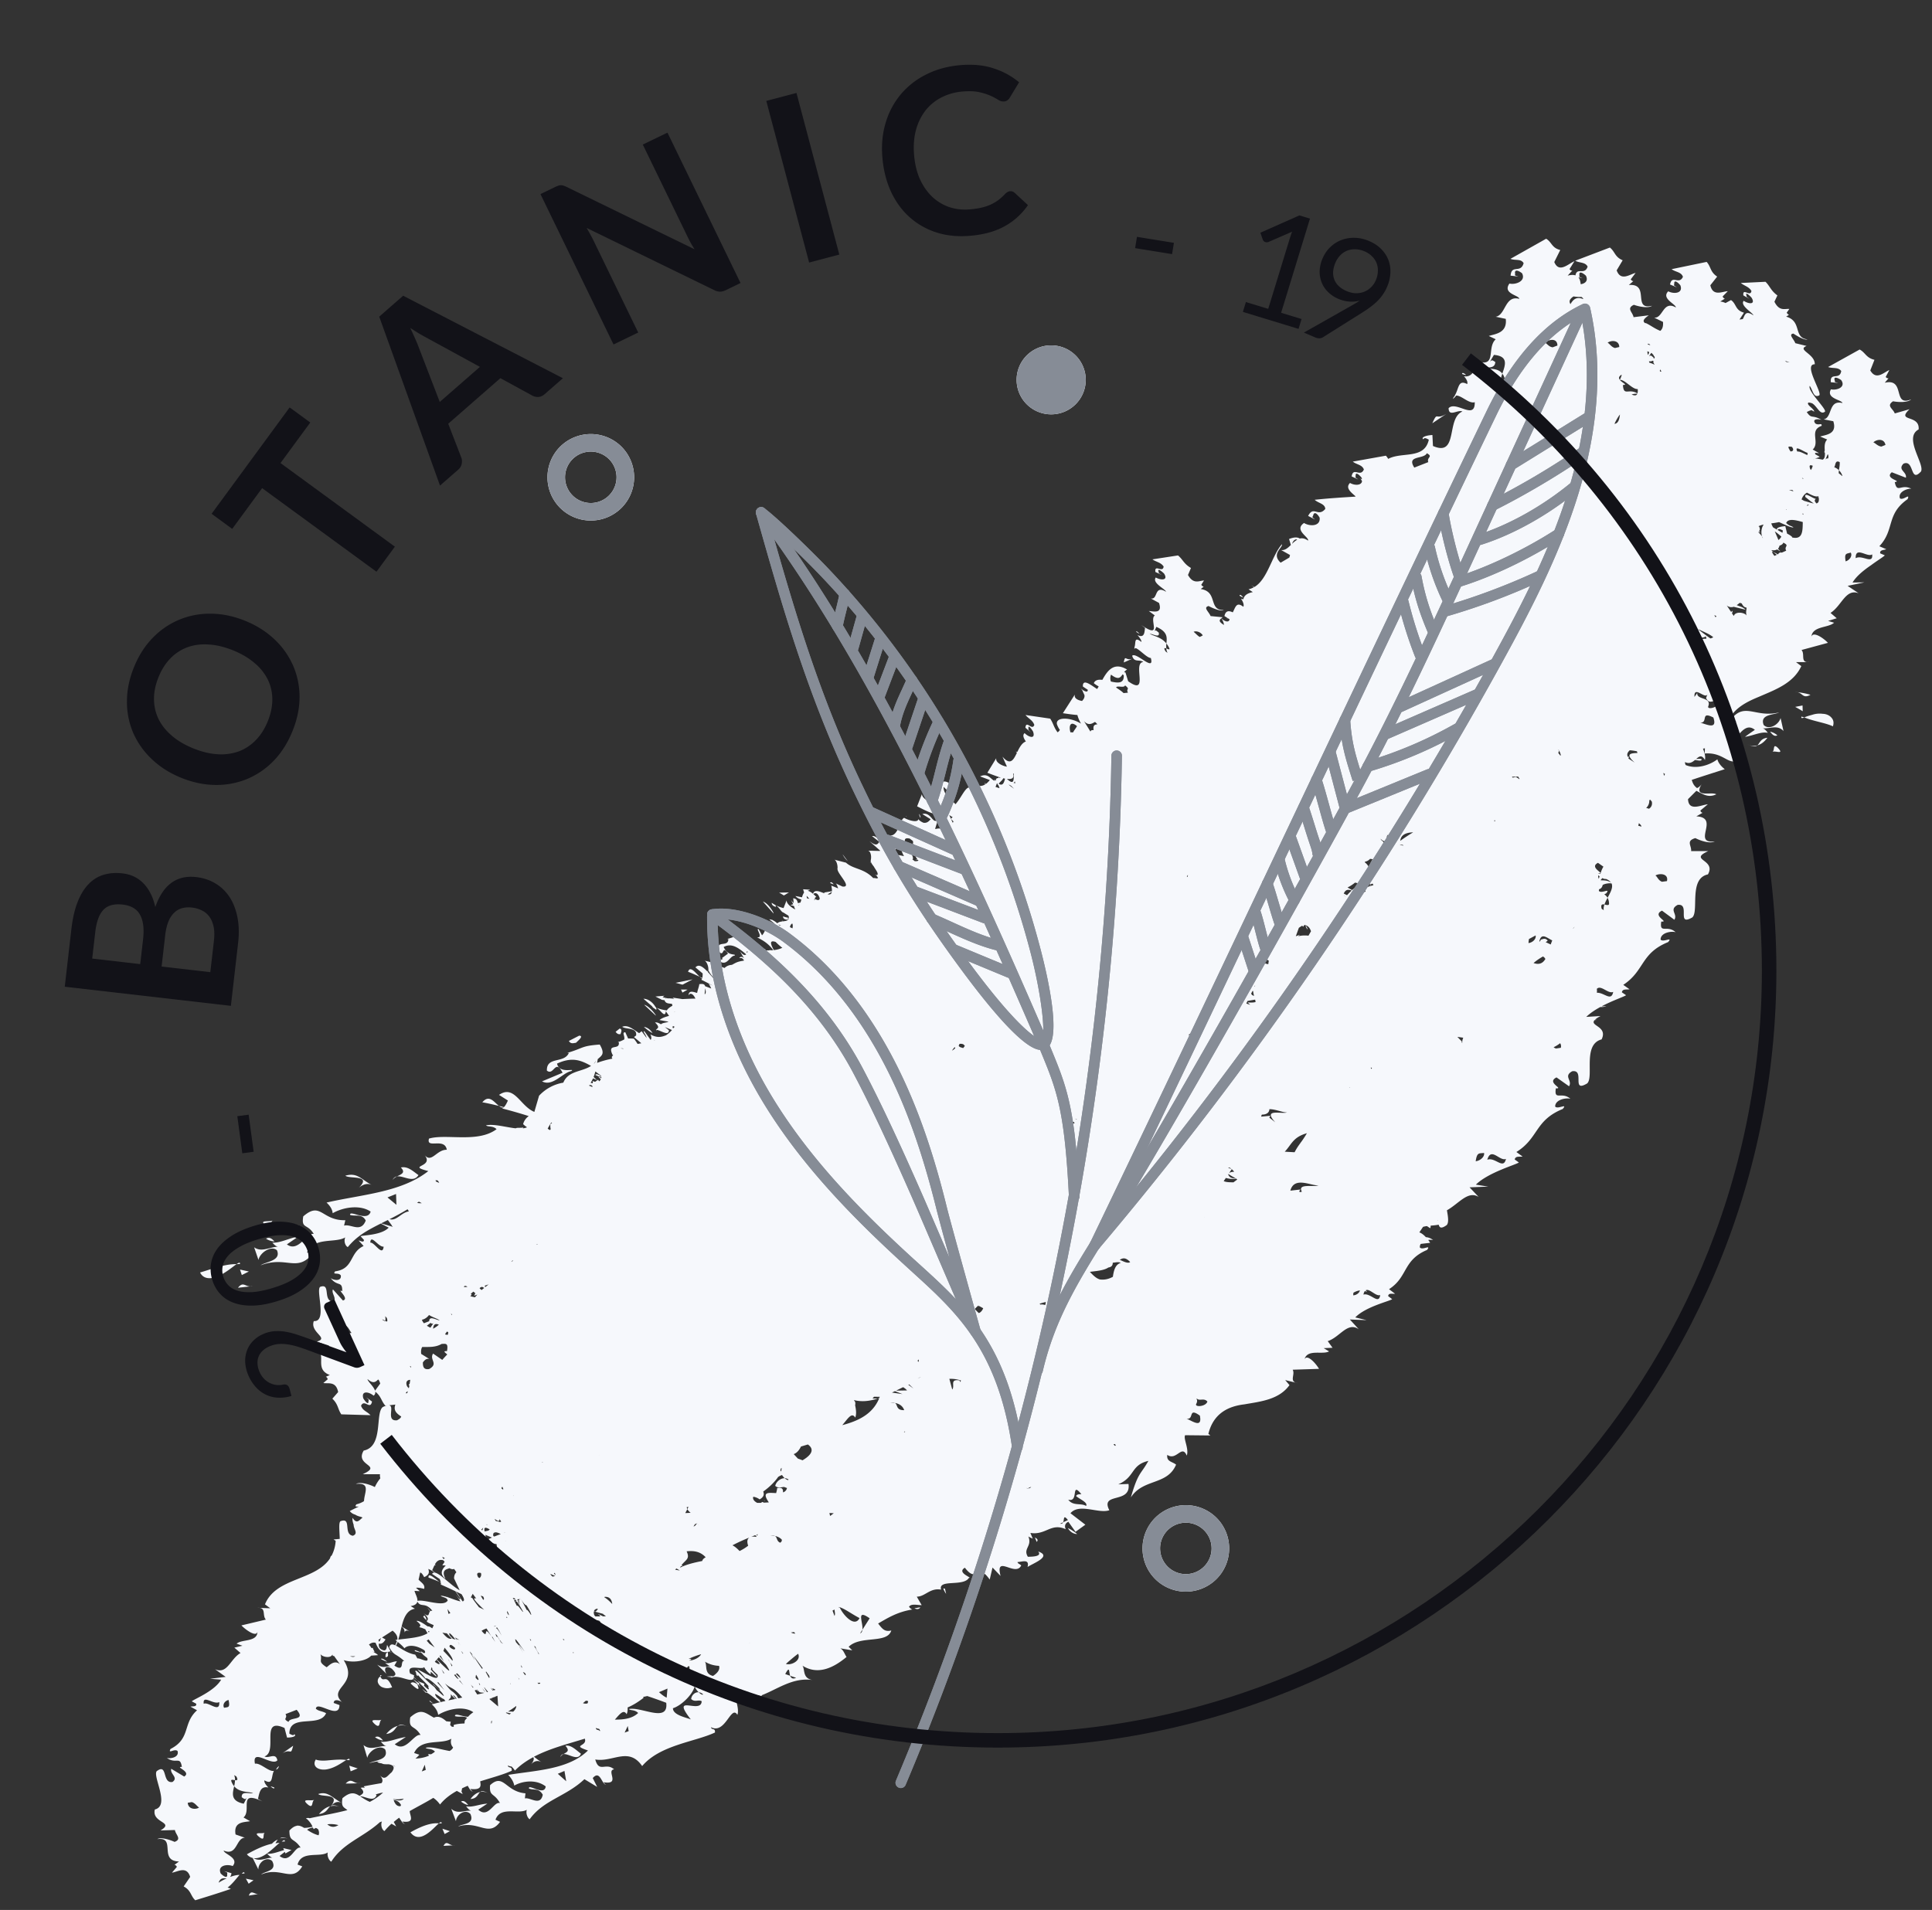 <svg width="178" height="176" fill="none" xmlns="http://www.w3.org/2000/svg"><rect width="100%" height="100%" fill="#333333" stroke="none"/><path d="M40.434 168.024c.084.007.177-.012.254.011.005-.184-.091-.148-.254-.011zm0 0c-.901-.097-1.96.458-2.621.824.868 1.173 2.098-.381 2.621-.824zm.428 2.073l1.037-.056c-.502.105-.73-.544-1.037.056zm.586-1.357l-.686-.224.203.491.483-.267zm53.902-27.06l.162.404c.178-.179.03-.304-.162-.404zm-8.291 4.717c-.053-.015-.1-.014-.152-.023a1.7 1.7 0 00.263.496l-.111-.473zm12.181-5.039a4.287 4.287 0 00-.847-.547c.14.298.49.556.848.547zm-14.448 6.76c-.203.017-.362.06-.543.089.2.101.417.109.543-.089zm-42.315 17.896c.232.186.451.281.665.326-.196-.245-.402-.476-.665-.326zm13.751-1.703a.252.252 0 01-.154.049.291.291 0 00.154-.049zm-11.989.821c.29-.059.587.003.867.178-.504-.29-.724-.287-.867-.178zm0 .001c-.307.061-.612.268-.888.645.632-.037.664-.474.888-.645zm7.381-3.198c.053-.13.165-.217.29-.294-.133.023-.242.095-.29.294zm.29-.293c.47-.072 1.329.681 1.614-.036-.452-.346-.935-.851-1.434-.732.453.481.119.585-.18.768zm18.285-5.377l-.018-.085-.216.075.234.01zm-47.921 16.397c.084-.003.174-.031.253-.015-.014-.185-.105-.139-.253.015zm.652 2.015l1.018-.164c-.483.154-.781-.465-1.018.164zm-.273-1.561l.255.467.449-.319-.704-.148zm15.037-5.196a.259.259 0 01-.15.054.299.299 0 00.15-.054zm32.67-29.657l.078.032c.019-.005.033-.021.055-.027l-.134-.005zM24.4 168.876c-.232.156-1.252-.156-.426.47.478.314.193-.314.425-.47zm2.29.638c-.528-.248-.748-.225-.884-.104.287-.085.589-.048.883.104zm4.81-3.367c-.907-.49-1.311-1.125-2.182-.826.336.312 2.038-.098 1.213 1.07-.032.015-.066.027-.094.045.024-.006.047 0 .07-.004l-.005.008.006-.008c.308-.058.614-.02.896.131-.448-.219-.692-.243-.86-.177.11-.14.46-.505.956-.239zm-5.543 3.56c.095 0 .2-.025.286-.008.016-.192-.093-.147-.286.008zm18.023-4.788a.316.316 0 01-.177.057c.046 0 .1-.014.177-.057zm-15.02.933c-.282.153-1.358-.195-.546.475.478.338.264-.322.546-.475zm1.477.585c-.349.084-.709.32-1.047.728.716-.08.782-.537 1.047-.728zm1.466-4.253c.096.012.208-.001.293.024.042-.19-.074-.153-.293-.024zm-1.64.029c-.544.065-1.045.013-1.159-.079-.202.287-.157.599.112.78.256.164.64.193.988.112.714-.15 1.348-.633 1.699-.841-.512-.078-1.098-.017-1.64.028zm2.71 2.114c-.471-.055-.605-.5-1.128.027.386.004.757-.01 1.128-.027zm.24-.006c-.078.004-.162.003-.24.006.072.009.15.009.24-.006zm-.907-1.095l.65-.267-.777-.251.127.518zm2.247-3.141c.248.181.494.269.737.302-.203-.242-.419-.47-.737-.302zm.054-1.142c.477.342.27-.318.554-.475-.287.159-1.358-.205-.554.475zm3.045.189c-.565-.249-.818-.226-.991-.097.338-.092.678-.056.991.097zm-.991-.096c-.359.093-.725.334-1.077.751.734-.091.806-.554 1.077-.751zm129.577-92.924c-.083-.032-.184-.041-.256-.085-.069.175.04.169.256.085zm1.692-.334a2.14 2.14 0 00-.968.092c-.299.081-.551.157-.723.241.882.363 1.966.5 2.631.821.112-.34.049-.598-.134-.8-.179-.211-.475-.348-.806-.354zm-1.126-1.75c-.48-.15-.936-.214-1.409-.272.746.028.627.68 1.409.272zm-.732.979l-.677.133c.243.13.475.264.693.401l-.016-.534zm-2.32 2.753a1.46 1.46 0 00-.672-.339c.194.248.394.486.672.34zm-.454 1.528c.246-.152 1.183.313.452-.418-.436-.365-.218.275-.452.418zm-2.309-.695c.547.24.771.218.917.092-.299.09-.612.056-.917-.092zm.917.092c.321-.08.635-.3.928-.7-.661.072-.698.518-.928.7zm5.647-23.035c.022.1-.01.157-.054.203.072-.002.108-.047.054-.202zm-47.257 39.644c.002.1.043.212.182.363a.76.76 0 00-.182-.363zm-98.504 31.197c.103.003.22-.02.31-.003.032-.199-.086-.147-.31.003zm-1.664 1.09c.677-.295 1.308-.841 1.664-1.09-1.083-.034-2.46.515-3.358.767.318.648 1.022.624 1.694.323zm2.915.961c-.48-.013-.663-.457-1.116.124l1.116-.124zm.234-.027l-.234.027a.798.798 0 00.234-.027zm-.347-1.346l-.817-.179.167.506.65-.327zm21.508-15.591c.403.066.95.19 1.533.333-.452-.345-.903-1.093-1.533-.333zm2.026.455c-.168-.043-.33-.081-.493-.121.164.124.323.192.493.121zm-21.951 12.115c.263.165.521.236.777.253-.216-.231-.444-.449-.777-.253zm.044-1.164c.507.315.285-.347.585-.521-.303.18-1.44-.113-.585.521zm3.206.013c-.59-.228-.858-.188-1.04-.049a1.48 1.48 0 011.04.049zm-1.04-.049c-.377.114-.764.383-1.13.824.77-.133.844-.608 1.13-.824zm6.268-3.429s.614-.654 1.272-.314c-.983-.515-1.324-1.186-2.442-.868.337.335 2.567-.131 1.17 1.182zm3.585-1.111a.515.515 0 00-.405.328c.086-.143.24-.24.405-.328zm1.978-.124c-.49-.34-.99-.851-1.621-.697.47.484.04.612-.357.821.587-.101 1.503.649 1.978-.124zm14.51-12.187c.155-.164.77-.648.292-.659l-.942.483c.175.332.487.174.65.176zm6.218-4.062l1.163 1.013c.155.006-.366-1.002-1.163-1.013zm2.954-1.467l.642.17.932-.49-1.574.32zm-2.911 4.064c.306.268.564.447.791.575-.155-.287-.485-.556-.791-.575zM80.4 79.233l-.247.26c.116-.036.199-.135.247-.26zm8.956-6.81l.077.032c.018-.006.03-.022.048-.028l-.125-.004zM78.114 79.36l-.486-.64c.147.287.313.478.486.64zm2.786 1.238a1.01 1.01 0 01-.32.038c.18.038.27.043.32-.038zm-3.555-.582l-.172.19c.09-.01.145-.083.172-.19zM63.394 89.55c.277.101.662.268 1.07.459-.384-.355-.89-1.063-1.07-.459zm13.088-8.177l.31.124-.013-.047c-.149-.172-.245-.2-.297-.077zm4.418-.775c.01-.004.03-.003.039-.007l-.012-.016c-.007.013-.02.01-.027.023zM64.81 90.17l-.345-.161c.14.128.26.205.345.161zm39.88-31.942a1.9 1.9 0 00.302.18c-.172-.186-.332-.303-.302-.18zm-.182 1.562a.37.37 0 00.195-.21c-.092.005-.166.051-.195.21zM84.809 75.37c.008-.093-.019-.206-.133-.377a.826.826 0 00.133.376zm-1.373-.152l.068.036c.014-.004.022-.017.035-.02l-.103-.016zM60.488 95.039c.002-.114.062-.186.137-.248-.095.013-.159.073-.137.248zm6.895-9.279c.056-.127.324-.469.02-.547l-.476.3c.196.322.352.224.456.246zm2.908-2.68l.97 1.09c.097.03-.47-.953-.97-1.09zm2.394-.843l-.902.02.44.258.462-.278zm30.85-21.192l.794-.346c-.666.225-.642-.43-.794.346zM66.13 88.638l-.515-.615c.164.278.338.462.516.615zm4.968-3.878l.063.041c.012-.002.02-.013.032-.016l-.095-.025zM57.167 95.3c.03-.121.214-.459-.074-.52l-.376.301c.23.299.352.199.45.219zm3.246-1.716c.094.023-.583-.89-1.06-.991l1.06.99zm2.46-2.118l.477-.274-.604-.007.127.281zm51.33-36.576c.12.085.232.131.336.17-.151-.203-.317-.324-.336-.17zM35.04 154.483c.049-.031.078-.069.138-.086-.154-.065-.176-.019-.138.086zm-.239.415c-.02.203.18.485.404.574.441.181.72.067.92.017-.563-1.377-.777-.306-1.085-1.005a.489.489 0 00-.239.414zm1.224-.343c-.05.001-.098.001-.154.007.047-.005.099-.006.154-.007zm-.155.007zm.556.012zm.152.016c.108.013.219.028.34.049-.144-.023-.25-.037-.34-.049zm-.553-.035l.102-.001c-.037-.001-.068.001-.102.001zm.115-.001h-.013c.09.001.192.009.298.02-.123-.013-.202-.016-.286-.02zm.02-.091a3.374 3.374 0 00-.531.041l.528.048a.298.298 0 01.003-.089zm3.32-9.086c.252.085.607.224.992.385-.419-.303-1.042-.909-.992-.385zm1.319.524c-.114-.05-.22-.094-.327-.139.152.111.272.176.327.139zm-5.703 6.974c.24.142.426.216.583.253-.247-.185-.495-.361-.584-.253zm.649-.634c.15-.041.366.01.63.148-.46-.227-.597-.229-.63-.148zm-.225.471c.375-.019.17-.347.224-.471-.159.041-.244.193-.223.471zm3.259-2.658a.209.209 0 01.041-.212c-.072.011-.106.061-.041.212zm-.324 5.151c.04.026.067.036.112.069-.103-.124-.122-.122-.112-.069zm-.627-.073c1.052.988.66.25.627.074-.431-.284-.559-.162-.627-.074zm1.458.807l-.412-.32.366.381.046-.061zm-.87-1.769c.087.032.246.153.458.349-.369-.334-.46-.388-.458-.349zm-.014.22c.242.135.014-.159.014-.22-.094-.037-.107.029-.014.22zm.897-5.1c-.024-.08-.038-.269-.21-.417l-.1.091c.22.305.252.277.31.326zm5.069 6.52l-.049-.019.092.09-.043-.071zm39.926-78.297l-.323.356a.704.704 0 00.323-.356zm50.41-43.056c.134.061.26.085.373.105-.181-.179-.369-.267-.373-.105zm-.851 2.303a1.29 1.29 0 00.363-.394c-.137.052-.261.153-.363.394zm-1.891 2.245l1.296-.867c-1.061.635-.772-.296-1.296.867z" fill="#F6F8FC"/><path d="M173.34 41.15c-.342-.033-.525-.301-.742-.385.28-.282.998-.402 1.114.237l-.372.148zm-2.37 10.288c-.039-1.145 1.078-.032 1.517-.354.106.98-.929.006-1.517.354zm-.926.292c-.138-.784.073-.686.47-.807.163.279-.073.682-.47.807zm-2.692-5.34c-.248-.273-.143-.333-.054-.426-.256.003-1.09-.7-.966-.162.254.2.534.437.776.593-.257-.038-.579-.16-.881-.238-.074-.04-.134-.076-.241-.13a1.09 1.09 0 01.492-.629c.373.19.773.423 1.06.326.099.448.006.623-.186.667zm-7.063 10.07l-.003-.005-.01.005c-.238-.002-.466.08-.54.305l-.172-.26c.049-.043.072-.123.047-.265-.006.088-.06.132-.137.13l-.374-.565c.004 0 .005-.003.009-.002a.584.584 0 00.309.14l.042.028-.023-.025a.65.65 0 00.291-.03l1.094.269c-.292-.29-.57-.3-.809-.423.11-.076.203-.154.273-.212.06.018.124.038.182.053.105.21.224.368.441.387.029.187-.108.366.027.805-.01-.18-.335-.328-.647-.335zm-6.709 24.734l-.453.06c-.342-.12-.416-.443-.607-.582.418-.228 1.226-.162 1.06.522zm-1.654-6.666a1.985 1.985 0 00-.26-.076.874.874 0 00.287-.695c.026-.022.047-.049.074-.07.057.058.113.12.161.187.062.31-.06.523-.262.654zm-4.802 16.956c.01-.125.011-.245-.004-.36.381-.4 1.043.492 1.507.279-.171.933-.846.036-1.503.081zm-3.318 5.069l-.452.068a.682.682 0 01-.215-.118 3.41 3.41 0 00.599-.37c.072.1.106.234.068.42zm-6.778 10.315c.351-1.214 1.147.173 1.72-.074-.233 1.033-.99-.196-1.72.074zm-1.069.143c.122-.849.311-.708.769-.767.075.323-.31.706-.769.767zm-3.532 5.434l.04-.005.004.028-.044-.023zm-6.809 6.854a.796.796 0 01.125-.326c.073.026.145.039.223.089l-.144-.155c.338-.225.943.589 1.339.431-.122.961-.91-.247-1.543-.039zm-.943.066c.004-.092.01-.168.02-.238a1.5 1.5 0 01.601-.217c-.06.233-.311.439-.621.455zm-14.463 10.002c.107-.199.097-.342.028-.456a.238.238 0 01.033-.031c.259.256.633-.093.966.269-.127.481-1.199.544-1.027.218zm-.898 1.361c.746.131.104-1.088 1.231-.28.252 1.22-.715.478-1.231.28zm-9.248 8.043c-.488-.293-1.205.036-1.646-.578 1.025.29.195-1.73 1.21-.507-.27.009-.403.015-.492.175.354.303 1.109.589.928.91zm-2.117 1.505c-.045.102-.12.17-.279.131l.28-.131c.118-.263-.005-.758.442-.205l-.443.205zm-18.492 9.9c-.014.158-.075.284-.214.343l.214-.343c.081-.68-.623-1.959.668-1.049l-.668 1.049zm-2.087-2.043c-.047-.009-.076-.008-.115-.013.02-.011.037-.023.056-.035.568.185 1.01.558 1.88 1.022-.46.93-1.547-.34-1.821-.974zm-4.963 5.194c.336-.306 1.233-1.061 1.138-.908.267.635-.702 1.078-1.138.908zm.395 1.097l-.456-.16c.438-.813.32-.218.456.16l.545.185c-.333.153-.47.01-.545-.185zm-7.112.014c-.998-.245-.345-1.28-.936-1.441a2.71 2.71 0 001.492.51c.15.44-.34.791-.556.931zm-.054.033h.004l-.001.001-.003-.001zm-.99 2.295c-.025 1.256-2.924-.777-1 1.678-.428-.179-1.658-.401-1.645-1.031.74-.224 1.801-1.231 2-2.011-.055-.159-.065-.302.034-.387a.839.839 0 01-.034.387c.072.185.214.391.372.54a.651.651 0 01.412.206c-.083.053-.252-.045-.412-.206-.352-.03-.665.282-.693.621.328.328.667.031.967.203zm-3.93-.836c.26-.103.52-.213.779-.329l-.073.839c-.252-.117-.485-.305-.707-.51zm-2.776 1.558c.16.164.53.032.854.364-.537.516-1.325.618-2.144.61.456-.515.807-.983 1.081-.495.088-.178.103-.4.096-.627.534-.219 1.033-.55 1.471-.888a.818.818 0 01-.043-.083c.126-.021.252-.049.377-.079.596.2 1.2.409 1.749.623.231 1.896-2.312.33-3.441.575zm-.39 2.17l.286-.61.084.476-.37.134zm-2.309-.147c-.069-.154-.316-.03-.347-.283.106.051.209.076.309.09.032.058.07.106.093.186-.02-.001-.036.007-.055.007zm-26.41 8.9c.018.048.053.097.065.145.061-.039.132-.077.201-.113a.571.571 0 01.225.143c.094.228.086.398.026.535-.442-.115-.77-.32-1.055-.509a1.08 1.08 0 01.538-.201zm1.33-.294l.014-.009a2.55 2.55 0 011.003.076c-.305.188-.64.254-1.017-.067zm3.012-2.594c.486 0 1.28.582 1.52-.101-.027-.019-.055-.042-.082-.06.214-.078.444-.139.683-.181a5.578 5.578 0 01-1.224.861c-.366-.158-.648-.356-.897-.519zm3.065.291c-.003-.011-.008-.015-.012-.027.334.044.658.015.975-.043-.2.251-.601.175-.963.07zm.029.068c.25.024.49.104.68.445-.014.047-.036.073-.051.114-.245.013-.453-.073-.63-.559zm-.098-3.241c.094.035.182.09.258.178-.089-.062-.174-.123-.258-.178zm2.965-.018l.092.474-.366.141.273-.615zm2.45-2.402a.75.75 0 00-.038.211c-.01-.012-.018-.013-.028-.024.01.011.016.021.026.033a.744.744 0 00.2.584c-.05.148-.187.248-.315.328-.746-.119-1.655-.429-2.217-.295.164.162.532.021.861.349-.105.106-.233.176-.359.252-.094-.009-.188-.024-.286.002.042.043.07.08.1.117-.372.174-.8.251-1.252.279a2.8 2.8 0 00.358-.359l-.48-.16c.645-1.405 2.506-.735 3.43-1.317zm-.064-4.098l.42.436a39.43 39.43 0 00-.616.128c.058-.178.292-.166.197-.564zm.557.407l-.087.019-.216-.265c-.067-.18.102.006.303.246zm.512-.1l-.359.07c-.098-.134-.162-.232-.088-.182-.645-.731-.356-.161-1.141-1.186.693.613.654.216 1.588 1.298zm-2.309-1.391l.11-.009.558.723-.668-.714zm-.029.736l-.227-.31c-.84-.626-1.843-1.878-1.747-1.41.554.736.51.555 1.275 1.393-.345-.293.37.728-.489-.111l.036-.167c-.289-.167-.353-.098-.673-.335.173.172.348.349.43.406-.289-.199-.33-.109-.79-.521a.302.302 0 00.06-.136c.118.105.22.191.3.251-.107-.107-.212-.213-.297-.287.008-.055.024-.095.018-.171l-.36-.16c-.297-.761.545-.494 1.023-.511.005.016.017.027.023.041 0 0-.008-.019-.013-.043.039-.001.081-.001.114-.007a1.5 1.5 0 01.193.166l-.173-.173c.055-.014.101-.033.128-.069.104.248.414.567.599.668-.006-.091.007-.163.012-.242.26.236.68.664.483.324l-.475-.508c.015-.085.045-.157.072-.232.2.316-.258-.051.541.702.156.71-1.004-.107-1.852-.499.315.327.565.607.758.845.076-.093.49.114 1.222.866.452.627-.807-.661-.525-.303.274.254.323.196.82.763.49.698-.34-.169-.486-.23zm-3.773-4.126c.059-.109.115-.221.16-.35.257.206.475.406.624.595.247-.285.944-.389 1.844.184.121.217.05.264-.087.248a1.102 1.102 0 00-.268-.159c.03.047.055.078.082.116-.328-.109-.753-.339-.593-.132.236.108.395.079.63.185.191.253.302.286.496.456.182.545-.671-.029-.911.032l-.196-.35c-.723-.113-1.344-.6-1.78-.825zm.52-1.755c.178.11.3.286.282.605 0 0-.02-.435.52-.136-.303-.168-.56-.338-.798-.486.199-.793.476-1.509 1.224-1.63l-.392-.246c.415-.066.576-.223.616-.415.35.599.694-.014 1.385.849a.237.237 0 00-.183.03 3.087 3.087 0 00-.283-.323l.257.343c-.182.171-.02.668-.666.117 1.161.967-.424.57.992 1.151-.027.115-.081.207-.133.299-.275-.201-.295-.168-.42-.182-.392-.267-.81-.556-1.03-.501.511.396.35.457.25.583.115-.013.353.1.57.187.024.064.083.173.202.362-.654.414-1.728.46-2.691.588.11-.375.198-.79.298-1.195zm-1.945 1.16c-.034.141-.087.207-.149.227a.382.382 0 00-.039-.172l.242-.156c0 .027-.014.058-.054.101zm-2.798 1.57h.467c-.106.077-.263.081-.468 0zm-2.167 1.011c-.89-.584-.322-.553-.59-1.281.033.296.942.538 1.127.109.012.045.021.087.04.133l.111.002.549.768c-.565-.5-1.115.241-1.237.269zm6.338-24.203c-.234.618.235.882.539 1.106-.045.117-.153.232-.398.345-1.051.089-.15-1.348-.742-1.384l.601-.067zm-1.875-1.278c-.127-.414-.701-.87-.687-1.071.475.433.73.29.948.061l.053-.016c.063.096.12.21.166.368l-.48.658zm-2.667-5.989c.26.192.35.493.504.663-.278.089-.863-.164-.825-.725l.32.062zm3.462-7.287c-.105.973-.848-.438-1.23-.367.041-.841.736.421 1.23.367zm-.232-2.144l.62-.31.382.521c-.013-.002-.025-.006-.037-.006l.093.083.025.033-1.083-.321zm1.374-2.708l.035.998-.825-.682.79-.316zm3.826-1.256l.122.166-.025-.002.06.08-.313-.146c-.008-.042-.022-.062-.029-.107.062.006.124.006.185.009zm14.4-10.737c.071-.122.15-.22.23-.305-.074.109-.144.223-.23.305zm5.639-2.196l-.11.034c.023-.027.062-.036.11-.034zm1.613-1.125c0-.069.017-.116.03-.165.05.023.095.043.155.068-.03.05-.072.084-.104.13l-.08-.033zm.224-1.494c-.006.005-.01.012-.015.017h-.013l-.063-.012c.03-.003.06-.004.09-.005zm-.824-1.2l-.063.007v-.022c.023 0 .04.011.063.015zm3.559-.392c-.003-.184.036-.38.048-.549.087.328.056.49-.048.549zm3.873-3.826c.007-.06.02-.106.033-.153l.048.044a.83.83 0 01-.03.087c-.015.01-.035.014-.051.022zm2.663-1.001c.238.236.436.405.616.541a2.33 2.33 0 01-.785.21c-.274-.511-.458-.96.169-.751zm.252-1.622l.244.118a.866.866 0 01-.149-.015 1.78 1.78 0 00-.095-.103zm.859-.576c.033.001.064.017.096.026a.25.25 0 01-.05.122l-.046-.148zm1.092-1.265a.241.241 0 01-.115.097l-.001-.012.116-.085zm.662-.782c.097.116.176.201.247.27l-.224-.045c-.014-.073-.029-.148-.023-.225zm1.195.217c-.007.242-.245.195-.47.04.034-.075.078-.143.164-.155a3.452 3.452 0 00-.28-.264c.14-.164.421-.144.586.38zm1.117-.588c-.038.23-.187.27-.386.23l.386-.23zm6.737-4.09c.016.011.025.023.04.034a.584.584 0 00-.158-.005c.026-.028.062-.046.118-.03zm.45-.813c.114.097.2.153.3.23-.013.036-.016.076-.032.113l.05-.053c-.053.16.082.34.26.526-.155.052-.247.163-.222.358.09.35.213.574.35.743-.065.019-.14.036-.234.051.113.001.198-.001.265-.016.02.023.041.05.063.07-.047.02-.092.04-.15.055l-.196.003c-.073-.056-.146-.117-.22-.163.401-.245-1.545-2.214-.234-1.917zm8.245-5.668l.122.04a.524.524 0 01-.15.032l.028-.072zm1.265-.354c.034.024.05.043.08.067-.039.5.057 1.093-.647.45.427.052.714-.048.567-.517zm5.89-4.344c-.114.222-.276.394-.36.578-.083-.004-.164-.008-.243-.01-.155-.523-.044-1.121.603-.568zm3.133-4.748c.679.523.864.28 1.068-.025.035.025.07.055.107.083.041.791-.538.722-1.181.58-.067-.173-.087-.372.006-.638zm1.294.988c.534.43.046.264.27.676l-.405.038c-.197-.194-.454-.35-.689-.517.088-.212.763.083.824-.197zm2.269-4.755c.306.016.955.427.837-.103-.182-.136-.263-.272-.384-.141l.162-.39c1.06.458.985.99.925 1.533.107.132.206.28.284.477.028.127-.148.033-.292-.02a.94.94 0 00.12.41l-.187-.138c-.204-.346-.084-.331.067-.272a2.674 2.674 0 01.008-.457c-.478-.602-1.159-.667-1.54-.9zm4.893.15a1.455 1.455 0 01-.287.144c-.232-.142-.391-.351-.555-.469.19-.11.629-.017.842.324zm1.708-1.57c.166.247.236.446.238.615-.322-.22-.545-.382-.238-.615zm6.889-7.276c.043.007.066.021.102.032a2.458 2.458 0 00-.476.383c.068-.175.156-.368.374-.415zm12.048-7.938c.618.347-.035.349.132.819l-1.288.505c-.752-1.165.877-.739 1.156-1.323zm6.305-8.411c-.213-.104-.28-.258-.499-.01l.373-.64c1.354.12 1.055.918.773 1.726.105.134.194.297.234.539-.006.167-.224.12-.409.116-.034.192-.043.378.024.528l-.217-.102c-.17-.39-.005-.433.193-.426.034-.211.101-.432.175-.655-.468-.62-1.423-.37-1.883-.506.43-.135 1.213.127 1.236-.57zm5.723-1.513l-.432.164c-.364-.04-.505-.34-.725-.433.371-.304 1.151-.45 1.157.269zm1.485-4.526c.219.042.48.056.739.051.087.067.155.13.158.195-.659-.267-.942.072-1.182.467-.117-.217-.144-.426.285-.713zm.55-1.932c-.089-.463.318-.235.592.025.236.475-.08.724-.477.784-.034-.243-.083-.48-.217-.644l.373.094c-.206-.112-.333-.084-.271-.259zm3.665 6.595l-.394.092c-.336-.084-.475-.377-.679-.49.326-.24 1.059-.252 1.073.398zm.227 2.582c-.045.146-.097.3-.181.438-.101-.137-.117-.292.148-.458l.033.02zm16.926 2.928l-.001-.001.104.057c-.034-.017-.072-.022-.103-.056zm2.082 4.398c.053.188.035.294-.012.37-.076-.028-.144-.014-.231.106l.206-.496.037.02zm.979 1.716c.009-.09.009-.178.022-.27a1.161 1.161 0 00-.438-.28c.144-.13.056-.709.512-.467.017.228-.028.487-.074.747.122.12.232.266.309.482.004.025-.007.04-.015.055-.092-.094-.191-.166-.316-.267zm-2.913 3.036a.233.233 0 01.056-.139c.037.005.077.008.113.024a.682.682 0 00-.169.115zm-.356.802c-.032-.039-.06-.066-.092-.112.044.013.075.008.107.005-.007.036-.011.072-.015.107zm-1.037 2.083c.009-.01.024-.024.032-.035a1.878 1.878 0 00-.476-.312l-.167-.69c-.722.05-.899.256-.698.358-.143-.082-.29-.163-.427-.246a1.822 1.822 0 01-.166-.37 7.56 7.56 0 00.716-.116c.481.21 1.059.514 1.327.491-.164-.153-.337-.094-.668-.404.158-.444.847-.284 1.526-.093-.014.846-.002 1.65-.999 1.417zm-4.19 6.432l-.012-.028c.002.008.009.019.012.028zm-3.519 9.13c.337-.884-1.136-.567-1.006-1.24l-.263.375c-.073-1.112 1.002.278 1.2-.255l-.134.354c.34.732.741 0 1.213.383-.069.504-1.144.738-1.01.383zm-.738 1.513c.769.014-.029-1.111 1.207-.478.404 1.188-.664.597-1.207.478zm-54.065 66.51c.043-.015.085-.03.132-.043.018.031.059.076.08.109-.017.024-.033.048-.05.07l-.162-.136zm-8.048 3.998a.618.618 0 00.17.045c.077-.047.168-.095.3-.132a.324.324 0 01-.3.132c-.012.007-.018.012-.028.02a1.016 1.016 0 01-.142-.065zm-20.752 11.573l-.016-.012.003-.001.013.013zm-10.295 4.338c.045-.021.09-.047.138-.054.132-.118.018-.1-.182-.097a7.06 7.06 0 011.153-.428c-.187.346-.723.578-1.11.579zm-4.14 3.178h-.026l-.001-.008.028.008zm-12.674 1.606c.107.04.248.058.408.09-.063.043-.12.079-.157.103-.108-.058-.214-.1-.322-.15l.071-.043zm-1.424-1.303c.042.044.078.078.125.13-.04-.046-.07-.092-.108-.138l.264-.106c.05.008.082-.009.105-.041l.195-.08.063.987-.809-.686.165-.066zm-1.283-.351c-.072-.118-.15-.239-.232-.365.047-.025.089-.037.134-.059.098.082.18.141.248.178l-.202-.199a.496.496 0 01.035-.013l.178.174.038.058c.18.081.278.024.447.078-.215.052-.43.101-.646.148zm-1.648-1.282c.024.006.045.014.068.019.084.114.184.245.296.39v.003c-.093-.105-.232-.251-.383-.413a.12.12 0 00.019.001zm-2.107-1.912c.071.067.157.153.285.306.026.175-.17.074-.44-.124.051-.06.1-.123.155-.182zm-.724-1.879l.557.738-.486-.341c-.09-.107-.171-.199-.245-.281l.174-.116zm-1.814-39.444c-.722.103-1.15.923-1.778.713a23.385 23.385 0 001.655-.909l.123.196zm.917-.898l.266.14a1.37 1.37 0 01-.43-.027c.054-.038.11-.072.164-.113zM54.48 99.996l.105.1-.006.073a9.181 9.181 0 00-.303-.125l.037-.066.167.018zm2.36-2.952c-.01 0-.02-.007-.029-.007a.038.038 0 01.023-.012l.005.019zM72.992 85.1c.059.106.056.271.02.447l-.231-.11c.03-.18.108-.282.21-.337zm14.783-9.79a.39.39 0 00-.156.151c.085.101.16.175.23.239l-.069.12-.325-.71.32.2zm4.194-2.942c0-.011.006-.02.008-.028.053.109.084.194.108.285a.01.01 0 01-.007.003l-.247-.076a.168.168 0 00-.08-.026c-.011-.002-.02-.006-.03-.009l.138-.36c.035.068.053.12.11.21zm1.195.053l.268.264c-.19-.14-.375-.261-.504-.39.067.022.15.071.236.126zm.333-.418c.021.074.041.142.046.196-.048-.049-.094-.065-.161-.02l.115-.176zm7.399-5.473c.088.083.157.151.214.214-.388.024-.392.25-.35.54-.142-.022-.261.004-.293.136l-.602-.978c.492.569.928.08 1.031.088zm48.354-28.334c-.052.455-.153.823-.504.862.134-.295.289-.583.504-.862zm1.634-2.345a1.01 1.01 0 01-.02.402c-.826-.503-1.267.303-1.34-.777.491-.001-.074-.193-.286-.467.452-.06 1.153.894 1.646.842zm1.144-4.098a.735.735 0 01-.008.05 1.514 1.514 0 00-.21-.057c.007-.03.029-.054.039-.084.067.032.125.063.179.091zm12.571 1.605c-.058-.032-.094-.08-.143-.118.139.057.281.108.425.156l-.282-.038zm1.917 8.579c-.283-.12-.725-.38-.92-.322-.333-.665.538-.007.945.12-.006.07-.013.139-.025.202zm-.496 2.065l.139.118a.381.381 0 00-.055.016l-.084-.134zm-1.902 5.447a.951.951 0 01-.264.315l-.337-.794c.19.122.395.294.601.479zm.107-.354c-.149-.083-.291-.167-.436-.25.049-.172.255-.069.465.032-.004.08-.019.147-.029.218zm.343 1.65l-.408.18c-.175-.044-.271.034-.342.152l-.028.012a2.323 2.323 0 00-.388-.209c.109.094.216.182.308.243l-.225.1a1.227 1.227 0 01-.235-.374c.049.009.095.011.152.032l-.172-.143c-.001-.014-.011-.03-.009-.044.201.034.367.014.493-.06.097.042.204.098.342.2l-.246-.264a.61.61 0 00.139-.287c.169-.058.312-.135.352-.28.627.31.029.317.267.743zm-11.322 20.476l.153.104c-.027.056-.055.122-.081.173l-.072-.277zm-5.802 9.311l-.202-.03c.002-.007 0-.011 0-.02.762.054-.91-.521-.016-.972l.502.352c-.13.206-.213.442-.284.67zm.182.382a.596.596 0 00.349.084c.218.09.357.2.441.323-.408-.254-.747-.168-.954-.211l.164-.196zm-2.728 4.679c.061-.063.108-.127.164-.189a.455.455 0 01-.164.189zm-81.787 68.375l-.03-.008c.493-.718.43-.394.462-.042a2.897 2.897 0 00-.432.05zm-17.64 1.801l-.103-.152c-.002-.024.014-.02.022-.031.063.022.126.047.188.073.022.017.045.037.068.057l-.174.053zm-.255-.225l.027.006.196.227c-.017.006-.035.01-.053.015-.056-.088-.113-.167-.17-.248zm-.615-.048c.007-.001.017-.005.025-.005.127.161.241.301.34.413-.033.008-.065.018-.099.025-.096-.153-.185-.3-.266-.433zm-.188.038l.02.035.286.341c-.062-.012-.175-.17-.285-.341l-.027-.033c.001-.002.003-.002.006-.002zm-.222-.256c-.115-.292-.063-.213.046-.033l-.044.036-.002-.003zm-.63.238l-.182-.278c.09.099.17.184.243.258l-.061.02zm-1.723-1.172c.039-.019.081-.028.117-.049.056.084.156.223.31.427a2.017 2.017 0 00-.149-.058 7.731 7.731 0 01-.278-.32zm-.989-2.211c.045-.089.08-.193.112-.299l.203.246c.659.822.543.927.516.955a12.736 12.736 0 00-.83-.902zm-.273.408l.317.533c-.118-.129-.25-.284-.387-.447.024-.028.047-.056.07-.086zm.916-3.895l-.17.074-.095-.452.265.378zm1.032-1.739c.26.408.27.587.152.648l-.053-.16a.856.856 0 01.036.163c-.011.006-.027.004-.04.007-.117-.131-.457-.771-.66-.932.19.092.384.183.565.274zm8.338-43.429c-.054.046-.102.069-.16.129a1.82 1.82 0 00.037.457c-.03.024-.06.045-.09.076a3.134 3.134 0 01-.19-.139c.125-.234.23-.388.328-.566.025.013.05.029.075.043zm99.463-67.125c.189-.063.383-.084.527-.07-.082.197-.279.174-.527.07zm1.492-3.643c-.016-.115-.036-.231-.044-.34l.171.069a.544.544 0 01-.127.27zm13.148 8.888c-.351-.555-.156-.44.114-.431.214.223.156.439-.114.43zm1.908 1.675l-.079-.022c-.163-.416-.009-.424.217-.332a1.286 1.286 0 01-.138.353zm-.023.037c-.013-.016-.024-.022-.039-.038l.058.007a.187.187 0 01-.019.03zm-4.512 6.119c.036.053.063.098.086.144l-.028-.007c-.019-.045-.044-.09-.058-.137a3.504 3.504 0 00-.366-.413l.219.052-.133-.136c.092-.05.108-.2.028-.39-.027-.025-.046-.03-.07-.05.135-.064.289-.115.456-.151l.012.007c-.178.256-.267.674-.146 1.08zm-20.351 37.143c-.028.046-.077.115-.129.192-.014.004-.026 0-.038.004.175-.886.717-.327 1.193-.11-.05.124-.097.248-.141.376-.141-.063-.299-.144-.464-.211l.187-.139c-.225-.301-.465-.123-.608-.112zm-1.162.331c.01-.164.026-.279.046-.376l.612-.329c.067.305-.246.65-.658.705zm-96.475 68.23l.005.005v.002c-.002-.003-.003-.006-.005-.007zm-1.059-2.935c.344.364.66.812 1.191 1.532l-.075.045a22.14 22.14 0 01-.789-1.195c-.392-.455.07.239.117.394l-.454-.757c.003-.008.006-.012.01-.019zm-1.195 1.989c.065.054.115.083.22.207.282.456-.09.072-.303-.127.031-.021.054-.056.083-.08zm-.686-2.452c.03-.308.27-.112.523.129.005.197-.166.142-.392.005l-.131-.134zm-3.617-24.584c-.01.122-.032.238-.05.359-.106.121-.1.163-.022.161a3.41 3.41 0 01-.055.26 2.085 2.085 0 01-.165-.191c-.163-.41.021-.576.292-.589zm.065-1.118c-.047-.059-.083-.114-.083-.157.034.023.058.026.09.046l-.007.111zm118.637-68.008c-.023-.018-.036-.033-.058-.05.056.025.113.05.171.065.439.226.835.351 1.238.674a.563.563 0 01-.268.115c-.313-.216-.671-.494-1.083-.803zm-.297 1.356a1.326 1.326 0 01-.192-.26c.06.014.117.003.169-.059-.123-.04-.161 0-.262-.086-.032-.063-.059-.13-.087-.196a.235.235 0 00.081-.044c.494.022 1.022.094 1.256-.102a.81.81 0 01.05.226c-.399.006-.826.014-1.015.521zM44.825 150.064l.45.726c-.861-1.2-.175.391-.89-.494a.27.27 0 00-.015-.02 2.53 2.53 0 01.455-.212zM43.48 147.2c.033.096-.022.063-.1-.011.02-.025.031-.065.05-.094.017.033.033.073.05.105a.96.96 0 00-.047-.113c.043-.07.088-.135.116-.223.115.156.228.307.33.434-.295-.07-.355.021.725 1.04v.002c-.112-.063-.287-.141-.473-.23-.257-.347-.471-.591-.651-.91zm.828-2.247c.087.258-.068.412-.122.468-.044-.027-.083-.046-.127-.073-.214-.385-.03-.469.25-.395zm-5.435-23.338c.236-.048.454-.18.654-.437.355.219.745.326.984.489-.11-.007-.25-.058-.39-.106l.022-.014c-.012.001-.022.007-.035.01-.284-.097-.557-.17-.567.193-.166.062-.324.124-.481.188a.847.847 0 01-.187-.323zm95.849-25.41c.012-.06-.02-.118-.066-.171.013-.017.028-.03.04-.049l-.424-.436.539.075c-.055.139-.11.31-.089.582zm-79.166 52.741l-.5-.243c.153.123.235.155.228.245l-.426.006c-.032-.035-.065-.066-.094-.103a.619.619 0 01-.052-.327c.04-.001.081.012.122-.007a2.196 2.196 0 01-.117-.029c.036-.153.166-.232.338-.25l.012.058a.597.597 0 01-.233.221c.243.064.498.138.75.207l-.02.021c.105.063.186.13.257.198l-.265.003zm-5.939 6.228l-.094-.108c.079.002.157.002.235 0 .005.021.01.047.017.072l-.158.036zm-1.434-1.092l.139.047c-.01.004-.013.011-.025.016l.058.015.098.153c-.024.019-.05.035-.074.052a4.108 4.108 0 01-.196-.283zm-.4.67l.014.022-.002.001a.154.154 0 01-.012-.023zm-.767.431l-.004-.005c.01-.02.016-.043.023-.064l.032.044-.05.025zm-1.384-3.872a13.927 13.927 0 00-.294-.433c-.001-.027.007-.057.008-.084.083.147.175.311.286.517zm-1.34-4.258a.468.468 0 01.229.076c.1.193.078.272-.005.295l-.225-.371zm.675-3.598l-.09.011c.025-.011.057-.011.09-.011zm-3.796-20.746a.2.2 0 01.127.067.58.58 0 01-.055.236l-.239-.044c.046-.101.11-.174.167-.259zm.384-1.679c.035.043.068.075.104.128-.019-.001-.039.012-.058.012a.859.859 0 01-.046-.14zm111.402-87l-.012-.011c.005 0 .009.004.015.005l-.003.007zm-34.588 72.098c.625-.659.747-1.339 2.04-1.703a9.535 9.535 0 01-.567.862l-.032-.001.02.018c-.197.271-.368.506-.555.875-.302-.015-.606-.034-.906-.051zm-41.955 33.3c.146 0 .28.008.404.023-.12.078-.233.168-.336.244l-.068-.267zm-5.013 2.114c-.217-.039-.43-.044-.6.016.326-.088.494-.075.6-.016.235.044.462.154.63.339.013.112-.03.206-.153.279-.342-.142-.258-.489-.477-.618zm-22.185 10.154h.061c.045.064.076.1.065.049l.035.162c.146.293.225.41.291.491-.016.008-.033.014-.05.023-.08-.221-.24-.474-.402-.725zm-1.67-.36c-.344-.871.577.592.776.818-.083-.034-1.017-1.392-.109.175l-.35-.577-.02-.08-.297-.336zm-1.875-1.263a.08.08 0 01-.031.032c.01-.012.021-.021.031-.032zm-.145-.215a3.46 3.46 0 00.154-.04c.004.004.01.014.013.019-.055.019-.11.038-.165.054 0-.012 0-.023-.002-.033zm-.357-7.431l-.524-.437c.15-.085.123-.32.073-.561l.607.258c-.103.047-.219.097-.31.138.204.316.457.444.73.459.15.773-.196 1.046-.696 1.152l-.663-.439c-.39-.998.417-.631.783-.57zm-.646-1.658l-.086.253c-.038-.018-.064-.038-.098-.06l.184-.193zm-1.457-22.194a.856.856 0 01-.33.016c.055-.137.174-.116.33-.016zm83.253-20.078a.652.652 0 01-.02-.137c.033.02.068.038.101.073-.002.01-.012.019-.016.03l-.065.034zm-24.979 19.406c-.363-.106-.642-.402-.927-.702.578-.078 1.286-.117 1.705-.401.313-.047.406-.215.401-.441.242-.014.533-.11.738.018-.506.142-.642.698-.725 1.281-.346.187-.728.302-1.192.245zm-23.739 13.424c.503-.579.87-1.238 1.191-.696.14-.318.071-.77-.007-1.137.049-.228.002-.349-.086-.419-.003-.016-.01-.04-.012-.055.76.189 1.478.08 2.179-.144l-.474-.006c.037-.041.08-.095.13-.16l.533.006-.041.107-.148.053h.127c-.622 1.468-1.952 2.07-3.392 2.451zm-7.865 10.2l-.037-.101.128-.046c-.028.052-.061.098-.09.147zm-16.955 10.768l.035-.056.049.067-.062.021-.022-.032zm-.778-1.167a2.948 2.948 0 01-.095.002c-.073-.195-.007-.114.095-.002zm-3.095.009l-.007.046c-.009.003-.017.003-.026.005-.096-.242-.039-.179.069-.011a.044.044 0 00-.016.003c-.005-.014-.016-.031-.02-.043zm-2.675-.395c-.447-.755-.519-.733-.558-.672.034-.041.07-.079.107-.113.107.155.25.398.45.785zm.39-8.717l.01.005-.02.015-.014-.006.024-.014zm-1.794-1.559c.032.02.072.038.102.057a.668.668 0 01-.124-.035l.022-.022zm-1.502-21.028a.63.63 0 00.128-.131c-.029-.033-.054-.05-.081-.078.077-.071.159-.139.239-.207.062.052.122.102.183.151a.977.977 0 00-.105.232l.271-.108a.017.017 0 01.008.005c-.07.079-.14.159-.204.24a3.025 3.025 0 01-.44-.104zm1.379-.83c-.016-.044-.033-.089-.043-.13.118-.043.237-.083.36-.119-.119.083-.213.166-.317.249zm72.79-15.188l-.551-.432.095-.171-.818.08a.578.578 0 00-.024-.025c.013-.064.04-.107.058-.161.401.004.679-.158.698-.499.56-.01 1.27.327 1.616.293-.39.2-2.312-.422-1.074.915zm-4.314 4.764c.172.134.433.261.644.391-.408.027-.588-.121-.669-.353l.025-.038zm-9.058 8.11c-.188.165-.565-.023-.958-.207.251-.138.501-.272.958.207zM83.376 131.92c.006.02.002.036.006.055l-.105-.021c.086-.054.13-.073.1-.034zm-11.235 5.602c.011-.284-.05-.49-.544-.399.01.099-.041.274-.088.464-.698-.021-1.37-.154-.672.859-.144.006-.293.014-.44.024a1.595 1.595 0 01-.16-.065c-.04.017-.08.053-.121.081-.119.005-.237 0-.356.001-.242-.127-.407-.295-.378-.532.019-.006.041-.018.06-.026.203.043.4.126.543.24.402-.222.432-.477.333-.724.532-.375 1.055-.875 1.373-1.345.119-.078.24-.142.362-.176.068.107.15.209.243.293a.65.65 0 01.353.12l-.04.057a.742.742 0 01-.313-.177c-.405-.007-.803.348-.871.706.251.235.545.119.815.099.082.032.17.064.266.1a.515.515 0 01-.365.4zm-9.938 7.127c.039-.036.075-.079.114-.113.104.058.215.122.323.186a34.894 34.894 0 01-.437-.073zm-14.546 3.397c-.078-.137-.144-.279-.215-.419.006-.005.01-.014.016-.02-.007.003-.013.011-.02.013-.027-.054-.056-.106-.083-.161a1.42 1.42 0 00.163-.024l.065.096a.564.564 0 00-.125.076c.052-.018.105-.015.158-.028.17.244.346.495.581.942-.01.003-.018.005-.028.01-.156-.151-.591-.835-.512-.485zm-1.008 1.037l-.005-.007c.015-.036.032-.065.04-.109l.06.1c-.032.008-.064.008-.095.016zm66.514-41.453c.052-.064.138-.05.289.077l-.289-.077zm.321.105c.064.06.137.133.228.238-.28.024-.419.043-.522.199l.294-.437zm-17.639 12.478c-.021-.024-.04-.054-.061-.078a9.04 9.04 0 01.565-.156.847.847 0 01-.059.285.883.883 0 00-.445-.051zm-7.436 6.992c-.943-.147-.406.506-.676.838l-.267-.985c.442-.008.77.051 1.072.155l-.059.146c-.024-.052-.053-.107-.07-.154zm-5.855.941c.217-.107.436-.214.654-.318.139.087.267.184.36.299l-1.014.019zm-.103 1.136c.361.06.718.255.854.664-.784.015-.572-.506-.854-.664-.218-.034-.433-.034-.601.03.324-.094.496-.087.601-.03zm.004-1.088l.69.271-.964-.139c.091-.045.183-.087.274-.132zm-34.793 19.205l-.013.004-.026-.064.04.06c.045-.015.087-.036.13-.052l.053.08c.001.024-.002.038-.005.056a.62.62 0 00-.15.02l-.018-.044.035.008-.046-.068zm-.416-.158l.173.046.086.129-.198-.052c-.02-.041-.042-.08-.061-.123zm-.51 1.211c.094.175.166.327.138.383-.018.015-.086-.103-.155-.233.003-.058.01-.105.018-.15zm-1.034-8.276c-.05-.061-.084-.13-.123-.198a.07.07 0 01.017-.006c.36.282.426.198.433.006l.001.001c.042.083.09.161.151.232l-.115.045c-.145-.046-.298-.102-.364-.08zm1.527-24.017h.014c.01.009.021.015.032.023a7.047 7.047 0 01-.182.099c.038-.041.077-.076.114-.119l.022-.003zm16.034 22.738c.051-.023.11-.032.166-.044-.035.072-.06.143-.099.213a.96.96 0 00.303.335 7.35 7.35 0 01-.494.027c.06-.12.125-.241.191-.362-.027-.052-.047-.112-.067-.169zm-12.225 6.111c.015-.035.048-.048.07-.074.036.077.063.147.08.213l-.15-.139zm-2.144 1.492l-.047-.103.107.057c-.02.016-.039.027-.06.046zm-.131.358c0 .011-.003.027-.002.038l-.016-.031.018-.007zm94.995-77.228a4.537 4.537 0 00-.19-.244c.028-.07.046-.135.075-.204-.026-.044-.063-.074-.095-.111a.36.36 0 01.107.084l-.012.027c.075.11.127.252.159.42l-.044.028zm-95.39 75.19c.181.238.194.409.127.513-.204-.196-.31-.492-.2-.076l.186.096c-.093.115-.296.13-.477.025.09-.196.364-.668.365-.558zm95.202-75.062l-.007-.025c.007.005.015.01.021.016l-.014.01zm-96.297 68.059c.021.007.036.009.057.015-.002.008-.002.015-.005.021-.02-.012-.03-.022-.052-.036zm-1.075-.668a.217.217 0 01.088-.142l.087.204a.694.694 0 01-.03.052c-.047-.033-.096-.065-.145-.114zm93.449-65.58c.077-.002.154-.004.217-.014l.138.222c-.016.006-.034.008-.05.014a.702.702 0 00-.239-.158l-.066-.064zm-.021.001l.036.053c-.154-.028-.25.05-.294.032a6.912 6.912 0 01-.072-.091c.117.01.226.01.33.007zm-13.867 10.44l.06.154-.873.203-.027-.072a9.8 9.8 0 00-.506.353l-.058-.029.543-.383.021.059c.078-.05.15-.095.223-.143l-.188.045.791-.556c-.465-.136-.836.08-1.172.381l-.421-.24a3.57 3.57 0 00.692-.45c.504.12.999.17 1.464.126l-.16.19a.441.441 0 00.199-.197c.044-.004.084-.017.127-.022a.58.58 0 00.065.14 4.88 4.88 0 00-1.397.583l.617-.142zm3.235-4.145c-.001-.013.004-.018.001-.029.099.032.234-.033.317.085-.104-.02-.216-.034-.318-.056zm-5.192 4.474c.169-.349.351-.407.731-.28a7.98 7.98 0 00-.429.433l-.302-.153zm.177.284a1.077 1.077 0 01-.204-.16c.065.055.135.107.208.156l-.004.004zm.268.147a1.466 1.466 0 00-.066-.03l.02-.013c.023.01.046.019.07.024a.28.28 0 00-.024.019zm5.95-6.07c-.433.262-.837.523-1.188.786.065-.583.545-.762 1.188-.787zm-2.682 1.284a17.68 17.68 0 00-.177-.168c.066-.01.137-.016.195-.033-.123-.378-.214-.22-.346-.498.505.496.557.08.601-.252l.122.018c-.035.002-.075-.032-.114-.073l.005-.037c.28.102.487.258.488.513-.239.11-.509.3-.774.53zm-6.963 8.24a2.692 2.692 0 00-.951.049l.163-.138-.378.14.281-.775c.093-.067.192-.13.292-.192.047.03.098.055.135.096-.001-.07.038-.123.09-.167.374.066.511.318.602.578-.078.138-.154.274-.234.409zm-5.608 6.149l.247.221a3.05 3.05 0 01-.365-.128l.112-.228.698-.123c.02.08.036.153.045.22-.136.046-.358.063-.737.038zm-64.916 42.339c-.023.02-.053.024-.081.03l-.006-.033.087.003zm65.362-43.383l.066-.009c.01.144.041.295.084.446-.119-.027-.217-.082-.264-.207l.114-.23zm-5.842 3.993a.986.986 0 01.313-.139c-.119.075-.237.157-.353.237.011-.035.028-.063.04-.098zm6.02-4.424c.025-.029.04-.064.076-.086l-.052.104-.024-.018zm.335-2.494l.677-.079.317.203-.046.32c-.365-.058-.716-.218-.948-.444zm-.552.224l.71.415-.1.052.116.09-.282-.003.166-.087-.61-.467zm-16.53 14.552l.015-.016.016.035-.031-.019zm10.601-22.388c-.025-.001-.042.01-.068.004a.042.042 0 01-.005-.012c.029-.07.061-.113.092-.166.005.074-.012.117-.019.174zm-21.41 15.79a1.02 1.02 0 01-.304.232c.081-.123.166-.23.251-.325.017.032.036.062.052.093zm.754-.343c.046.043.087.09.13.137a7.647 7.647 0 01-.154.203 2.671 2.671 0 01-.307-.098l-.104-.087a.457.457 0 01.078-.199.6.6 0 01.357.044zm27.501-8.206l.652.032c-.037.04-.077.08-.115.122l-.537-.154zM99.003 103.52c-.072 0-.132.013-.2.018.015-.05.029-.084.045-.136-.035.052-.078.084-.114.133l-.063-.03c.01-.044.02-.087.032-.127.078-.002.154-.005.238.012l.062.13zm.203-.366c-.032-.021-.09-.04-.148-.06.041 0 .085.004.135.015.006.017.006.029.013.045zm-44.003 30.954c-.013-.011-.017-.011-.03-.02a.042.042 0 01.005-.007l.025.027zm70.898-53.771c-.032-.118-.012-.262.025-.411a1.336 1.336 0 00-.379-.46l.002-.057a.814.814 0 00.478-.265c.081.008.163.022.244.034-.165.262-.291.518-.345.748.065.154.082.303-.025.41zm-41.456 44.938c-.003.011.001.017-.001.029.009.082-.002.138-.008.2-.032-.031-.067-.06-.098-.102a.322.322 0 01.107-.127zm-35.11-10.589l-.015.001c-.043-.004-.087-.013-.127-.012l.1-.029.041.04zm40.647 6.313a2.829 2.829 0 01-.373-.385c.111-.107.213-.21.317-.308l.056.029-.095.077c.044-.013.08-.041.12-.065.12.064.245.134.38.208-.09.211-.226.385-.405.444zm-5.355 5.912a.706.706 0 01-.257.072l.25-.073.007.001zM48.73 146.364a.823.823 0 01-.048-.058l-.252-.137-.1-.121c-.023-.463.13-.045.352.258l.042.024a.446.446 0 01.006.034zm2.177-1.076c-.042-.053-.093-.091-.138-.135a5.03 5.03 0 00-.066-.118l.452.194c-.083.019-.167.037-.248.059zm60.085-33.146l-.038.008c.012-.006.024-.009.035-.013 0 .003.003.003.003.005zM137.696 75.7l-.034-.098c.032 0 .064-.005.096-.007l-.028.088c-.012.004-.022.012-.034.016zm-89.74 71.734c-.027-.042-.054-.08-.082-.121l.02-.007.063.128zm.064-.047c.032.056.051.076.078.123l-.015-.003-.063-.12zm1.314-1.204c-.131-.212-.249-.396-.405-.515l-.023-.033c.086.067.164.117.244.172.094.147.179.269.244.356-.021.01-.038.011-.06.02zm34.83-18.229l-.478-.349c.026-.012.052-.021.078-.032l.4.381zm-36.22 20.059a5.119 5.119 0 01-.227-.451c.04-.007.079-.018.12-.021-.02.094-.045.166.107.472zm.974.799c-.175-.277-.408-.586-.37-.417l-.447-.853c.007 0 .013.002.02.004.277.432.353.349.398.4.397.659.362.646.427.835l-.028.031zm15.337-8.466l-.233.272-.128.043.155-.232c.054.005.114-.011.206-.083zm7.66-4.783c-.013-.116-.002-.224.093-.3a.75.75 0 01-.055.327l-.038-.027zm2.022-.995c-.142-.063-.284-.109-.425-.159l-.385-.413c.332-.122.52-.404.67-.699l.634-.189c.899.633-.21 1.289-.494 1.46zm50.358-34.381c.036.004.057-.007.088-.008-.008.009-.016.021-.025.03-.022-.006-.044-.016-.063-.022zm-77.858 41.061l.18-.026c-.057.013-.114.021-.169.038l-.011-.012zm17.913-.739l-.04.012c.012-.011.025-.02.039-.031l.001.019zm5.323 1.118a1.128 1.128 0 00-.46-.012c.118-.046.228-.096.35-.141l.025-.01c.035.047.075.08.107.131l-.022.032zm-25.286-23.045c.07.013.145.051.22.105-.075.064-.167.127-.237.191l-.175-.151c.005-.031.018-.047.03-.068.054-.026.106-.053.162-.077zm.725 22.35c-.05.133-.274.141-.461.188-.057-.298-.032-.483.46-.188zm.34.618c-.035-.182.004-.282.088-.324.056.041.106.076.169.124l-.152-.127c.126-.052.34.009.581.144a9.64 9.64 0 00-.59.223l-.095-.04zm.45 9.356c-.168-.25-.012.103-.18-.143-.164-.421.07-.048.29.291l-.017.012-.092-.16zm.35.495c.013-.003.031.001.069.03.005.049-.027.021-.07-.03-.043.007-.025.067-.219-.269l.024-.011c.076.116.147.222.196.28zm1.809 2.269c-.079-.195-.146-.357.051-.031l-.051.031zm8.346-5.864c-.247-.253-.49-.482-.742-.626a.788.788 0 00.056-.031c.342-.012.623.123.686.657zm6.247-3.346c.024-.052.053-.089.081-.133.063-.016.122-.04.191-.036l-.133-.06c.355-.5.815-.552.468-1.277.656-.071 1.258.01 1.755.546-.189.106-.296.221-.314.344-.758.151-1.472.321-2.048.616zm5.485-1.533c-.202-.213-.415-.407-.655-.528.55-.288 1.05-.51 1.558-.716-.184.119-.248.363-.11.753-.244.192-.51.354-.793.491zm45.501-33.973c-.301-.014-.622.007-.897-.113l.195-.292c.346.09.69.121.936.054.044.03.083.058.12.088l-.354.263zm-65.811 45.797l-.084-.156c.044.058.076.094.113.137a.249.249 0 01-.03.019zm71.866-44.961l.116-.178-.926.107c.355-1.363 1.969-.408 2.593-.494-.382.202-1.982-.217-1.532.589-.053.014-.114.025-.164.042l-.087-.066zm33.258-75.743l.008.008c.043.061.082.128.115.201-.065-.03-.112-.04-.134.003l-.014-.11c.01-.034.014-.068.025-.102zm-112.52 88.022a2.18 2.18 0 01-.532.369c.039-.319.131-.536.533-.369zm-.756-.17c.082.082.147.123.261.029l-.282.422a2.533 2.533 0 01-.327-.187l.348-.264zm4.412 25.457c-.01-.017-.01-.022-.02-.044a.42.42 0 00.029.047c-.004-.001-.007-.001-.01-.003zm11.276 2.807c-.304-.155-.622-.234-.763-.579.143-.373.384-.29.602-.237.117.082.187.22.165.477.03.151.02.253-.004.339zm102.698-93.276a3.125 3.125 0 01-.119-.204l.191.088a3.026 3.026 0 01-.072.116zm-122.58 64.391v.002l.157.171c.118.385-.004.355-.148.268l-.009.028a.73.73 0 01-.265-.151c.053-.023.169.063.273.123a.889.889 0 00-.008-.441zm7.008 30.879l.02.005c.053.064.102.119.163.2l-.03.025c-.054-.084-.104-.156-.153-.23zm-.517-1.063a.827.827 0 00-.25-.072l-.283-.308c-.19-.449.152-.111.533.38zm.044-.068l.112.16a.141.141 0 01-.022-.015l-.112-.152.022.007-.098-.136.415.235-.317-.099zm.186.276c.001-.002.004-.002.006-.005l.233.332-.239-.327zm.07.215a.99.99 0 01-.058-.094l.089.125-.03-.031zm2.419 2.6l.023-.003c-.001.012-.012.01-.023.003zm.06-.039a.712.712 0 00.036-.047c.062.082.143.191.27.37l.054.18c-.022.011-.041.021-.065.031-.105-.192-.219-.393-.294-.534zm102.658-77.334l-.013-.045.011-.005c.002.016 0 .036.002.05zm3.199-6.473l-.558-.36-.019-.04.059-.149-.119.02c-.077-.183-.083-.367.182-.604.214.01.439.05.654.09.023.05.04.103.053.16-.584.015-1.185.06-.252.883zm1.647-37.037l.103.052c-.075.053-.011.183.091.327a2.689 2.689 0 00-.499-.198c-.01-.04-.018-.081-.027-.121.135.013.253.007.332-.06zm-83.97 56.774l.001.01c0-.002-.002-.003-.005-.006l.001-.005.003.001zm-29.382 34.115c.666-.002 1.222.042 1.787-.281.39-.015.627-.093.491.661-.414-.007-.185.117.024.311a9.451 9.451 0 00-.46.5l-.844-.582c-.374.571.533.924-.362 1.424-.53.09-.583-.25-.58-.61.154-.207.317-.381.591-.317l-.748-.466c-.033-.313.012-.51.1-.64zm-1.526 4.267c.056-.104.121-.163.193-.182-.02.058-.034.121-.06.174a2.09 2.09 0 01-.133.008zm3.368 15.065c.07.038.13.078.216.11.004.006.01.014.014.023l-.12.076a1.684 1.684 0 01-.11-.209zm.415 7.051l.434.47.018.038c-.214-.001-.373.024-.856-.575.149.043.281.062.404.067zm1.834 2.328l-.01-.012v-.001l.01.013zm.825 1.771c.002-.102.032-.332.06-.253.365.575.18.542-.06.253zm10.364 2.161a.568.568 0 01-.06.205.741.741 0 01-.414-.024c.068-.06.163-.14.266-.224a.466.466 0 01.208.043zm93.109-75.786a.794.794 0 01-.049-.32c.043.032.085.064.129.095a2.44 2.44 0 01-.08.225zm3.924-4.799c-.102-.053-.189-.064-.28-.088.025-.076.039-.145.046-.212.007-.005.012-.012.019-.019.136.118.239.223.215.32zm13.336-29.247l.049-.016.009.06-.058-.044zm.682-1.652a1.636 1.636 0 00-.408-.1 1.04 1.04 0 01.315-.024c.032.044.058.073.093.124zm-13.073-12.754c.103.101.17.18.218.247l-.048-.017c.031.035.063.062.093.096.059.116.019.172-.081.185.005-.028.015-.048.015-.083-.188-.135-.252-.284-.438-.11l.21-.329.031.011zM40.098 144.927l-.284-.231c.07-.129.136-.296.214-.456.05.001.075-.004.132-.001l-.096-.07c.151-.283.368-.5.761-.395.05.038.1.088.137.148l-.21.316c.098.018.205.013.318.012-.308.34-.636.73-.028 1.247-.405-.825.06-.865.365-.987.197.107.329.115.42.064.074.084.147.186.22.317-.13.115-.21.296-.213.561l.017.035-.001.001.003.002.498 1.052c-.768-.421-1.747-1.5-2.253-1.615zm1.35 8.24c-.093-.137-.16-.246-.16-.276.062.096.113.186.16.276.065.094.148.201.227.306-.018.03-.04.055-.057.083a2.69 2.69 0 00-.17-.389zm5.356 4.557c.257-.159.51-.335.763-.522-.004.21-.133.39-.287.53a2.839 2.839 0 00-.476-.008zm95.575-69.353c-.221.37-.535.564-1.089.372.254-.223.55-.423.868-.605a.53.53 0 01.221.233zM92.435 71.715c.055.012.112.029.164.04-.085.292-.172.726-.587.472.1-.165.332-.303.423-.512zM75.038 82.842l.077.09-.109-.02.032-.07zM57.405 96.615l.044.04c-.099-.022-.19-.033-.28-.046a.88.88 0 01.236.006zm-2.715 2.63a4.09 4.09 0 00.162-.51l.53.4.007.056c-.22-.156-.432-.275-.553-.14.22.11.398.16.56.185.005.042.013.086.016.12a.8.8 0 00-.301-.136c.089.088.166.155.246.228a4.585 4.585 0 00-.12.19l-.06-.028-.073-.11-.069.046-.02-.01c.006.006.01.007.017.013l-.198.137c-.09-.025-.174-.037-.284-.096l.068.072-.014.167a1.012 1.012 0 00-.186-.041 4.52 4.52 0 00.218-.415c.125.053.245.104.379.164-.102-.084-.214-.191-.325-.293zm-16.23 48.277c.02-.302-.21-.671-.272-.924.177.007.348.026.488.022l-.348-.301c.132-.028.36-.007.744.098.133-.402-.298-.599-.508-.858.063-.218.095-.45.147-.644.154.003.306.301.367.418.553-.24.442-.534.384-.756.163.067.365.181.611.346-.114-.018-.21 0-.262.115l.703.471c.125.324.136.462.084.502.434.188.895.4 1.347.617l.458.659c.003.184-.1.077-.451-.411l.472.694c-.297-.054-.74-.236-1.138-.374l-.154-.239c.052.088.098.16.146.237-.08-.027-.15-.046-.223-.067l-.06-.058c.012.01.027.036.04.054-.173-.051-.331-.084-.434-.065.15.122.304.097.563.262.03.052.058.102.087.158-.348.66-2.154-.124-2.791.044zm.966 2.797c.038-.018.092 0 .152.032-.026.024-.047.053-.075.075l-.077-.107zm1.517 3.879l-.083-.018-.18-.354.263.372zm-.704-1.274l.193-.208c.224.23.449.464.662.691.816 1.228-.276.033-.855-.483zm5.024 5.89c-.02-.103-.015-.192.043-.257l.008-.004c.014.08-.005.17-.023.26l-.028.001zm-2.755 1.57l-.05.04.046-.042.004.002zm26.55-8.967c-.009-.004-.013-.01-.022-.015l.052.006-.03.009zm4.206-.882a.739.739 0 01-.389-.104c.093-.012.19-.024.28-.039.033.052.082.08.11.143zm3.618-1.63l-.18-.492.186-.093c0 .179.095.425-.006.585zm71.225-66.174c.082.15.14.326.139.57-.032.164-.239.085-.424.05-.064.185-.104.365-.063.525l-.197-.136c-.105-.412.066-.428.26-.39.07-.203.174-.41.285-.619a.912.912 0 00-.298-.315c.063-.03.107-.063.175-.09.418-.544-.428.06-.674-.226-.004-.057.008-.107.019-.156.155-.046.277-.152.329-.39l-.006-.003c.263-.141.606-.177.827-.141.161.372-.111.846-.372 1.321zm-96.715 80.724l.613-.263.161.95-.774-.687zm-24.808-4.781c-.612-.328-.038-.304-.28-.72l1.029-.396c.897 1.046-.622.616-.75 1.116zm-4.31 6.948c.203.113.28.256.452.06l-.27.529c-1.226-.253-1.038-.935-.88-1.611a1.333 1.333 0 01-.274-.498c-.015-.146.183-.083.35-.059.005-.166-.01-.326-.089-.466l.207.114c.201.358.058.38-.117.352a3.11 3.11 0 01-.078.557c.49.599 1.316.476 1.746.638-.371.079-1.1-.231-1.047.384zm-1.392 7.47a6.243 6.243 0 00-.728.389c-.002-.004-.006-.005-.008-.01.177-.472.479-.385.736-.379zm-2.112-16.086c-.12-.903.896.119 1.431-.159.075 1.076-1.023-.082-1.43.159zm-1.472 9.119l.373-.063c.322.096.47.382.669.501-.301.212-1.004.174-1.042-.438zm3.76-9.473c.16.748-.044.64-.41.72-.164-.278.042-.636.41-.72zm155.71-117.078c.131-1.416-2.107-.663-.841-1.864l-1.357.388c-.154-.447-.813-.686-.158-1.12.564.107 1.384.111 1.667-.176-1.756.721-.485-1.988-2.432-1.532l.353-.413c-.083.025-.2-.032-.266-.12l.335-.637c-.5.2-1.205.986-1.754.035l.383-.978c-.782-.189-.827-.668-1.365-.95l-2.905 1.614c.437.163.924-.02 1.209.368-.131.876-1.042.065-.959 1.03l.678.071c-.22-.081-.339-.036-.309-.213-.167-.435.269-.271.58-.057.475.648-.381.978-.938.856-.477.85.999.957 1.065 1.265-1.326-.328-.91 1.356-1.735 1.504l.887.17c.39 1.216-.71 1.242-1.208 1.413l.646.272c-.259.258-.247.646-.225 1.007-.013.054-.034.097-.034.18l.047.028c.014.29-.004.534-.204.643-.327-.052-.707-.175-.834-.037-.003-.006-.007-.011-.008-.016.289-.102.535-.164.564-.215l-.394-.223c-.124-.22.162-.108.343-.108l-.59-.335c.707-.653-.372-1.758.822-2.183.037-.325-.272 0-.58-.22-.343-.437.288-.433.578-.324-.89-.535-.905-.032-1.37-.734.016-.009.04-.014.059-.024.024 0 .036-.004.032-.013a1.38 1.38 0 01.337-.128c.003-.005-.001-.005.001-.01l.268.146c-.055-.31-.752-.62-.546-.84.13.003.268.038.376.087.465.307.71 1.107 1.158.748.108-.291-1.63-1.902-1.409-2.37.307.427.344 1.16.887.868.233-.33-1.492-2.873-.422-2.858.024-.974-1.678-1.321-.754-1.69l-1.04-.255c-.142-.388-.67-.823-.175-.884.446.301 1.084.632 1.29.535-1.337-.17-.459-1.662-1.958-2.098l.261-.168c-.063-.014-.158-.104-.211-.195l.241-.343c-.384-.05-.912.26-1.372-.667l.273-.582c-.618-.451-.665-.829-1.094-1.256l-2.274.11c.354.287.738.333.976.735-.082.607-.833-.346-.741.41l.546.31c-.179-.144-.274-.156-.254-.277-.146-.39.208-.1.462.177.399.666-.274.586-.727.287-.357.455.836 1.087.898 1.343-.786-.54-.79.056-.987.344l-.295.04.41-.636c-.817-.216-.689-.817-1.194-1.159l-.506.275a1.459 1.459 0 00-.485-.141l.429-.267c-.081-.003-.172-.098-.208-.199l.473-.483c-.504.017-1.364.52-1.607-.547l.63-.8c-.661-.436-.562-.907-.97-1.353l-3.227.669c.369.279.885.247 1.044.703-.363.795-1.006-.236-1.189.709l.625.26c-.187-.14-.311-.13-.236-.291-.042-.463.328-.181.565.112.277.753-.614.816-1.118.547-.675.67.716 1.179.7 1.488-1.196-.68-1.175 1.024-2 .938l.815.393c.038.436-.072.683-.247.827-.588-.245-.829-.475-1.332-.718l-.069.006c-.209-.155-.229-.331.341-.723l-1.404.174c-.079-.468-.691-.809.029-1.141.542.195 1.348.328 1.676.088-1.855.443-.144-2.066-2.142-1.915l.421-.36c-.086.012-.193-.064-.242-.162l.443-.59c-.53.123-1.365.806-1.742-.237l.553-.928c-.741-.312-.698-.802-1.18-1.173l-3.193 1.215c.411.225.929.11 1.145.544-.276.829-.983.014-1.122.806-.171-.056-.396-.062-.719.024l.437-.477c-.091.032-.207-.031-.262-.127l.45-.727c-.56.237-1.423 1.138-1.857.076l.551-1.108c-.798-.195-.774-.731-1.301-1.037l-3.288 1.852c.437.18.972-.034 1.214.4-.272.984-1.119.077-1.2 1.15l.712.078c-.22-.089-.356-.04-.292-.237-.099-.482.338-.3.633-.063.387.72-.587 1.086-1.161.95-.664.945.892 1.064.907 1.408-1.345-.357-1.236 1.502-2.173 1.65l.928.197c.152 1.328-.999 1.385-1.561 1.576l.636.303c-.921.838.286 2.84-2.114 1.895l.419.212c-.201.518-.372 1.443-1.233 1.301.195.205.386.512.298.72-.863-.449-.739.421-1.159 1.083.528-.19 1.268.768 1.857.588.035 1.712-1.723-.165-2.409.55.013.86.85.096 1.271.31-1.526.636-.344 4.212-2.712 3.174l-.052-1.012c-.802.052-1.036.285-.828.395.089-.192.292-.076.498.038-.407 1.848-2.483 1.087-3.742 1.768a1.614 1.614 0 00-.214-.295l-3.05.546c.364.29.855.276 1.022.724-.33.762-.972-.272-1.129.64l.606.281c-.182-.145-.302-.143-.231-.295-.051-.452.311-.161.545.134.022.054.024.097.032.143-.111-.05-.196-.113-.212-.16.105.124.171.237.22.345-.068.41-.708.391-1.107.155-.488.476.172.918.508 1.234a.293.293 0 01-.028.027c-1.219.076-2.488.155-3.735.29.329.321.947.35.976.843-.675.8-1.077-.342-1.581.645l.635.328c-.172-.166-.316-.166-.181-.33.094-.493.429-.164.608.167.086.824-.935.807-1.437.486-.968.654.478 1.298.371 1.624-.299-.208-.547-.246-.766-.19-.202-.134-.502-.148-.987.042l.168.551c-.275.27-.549.516-.899.464l.817.458c-.014.092-.039.16-.061.236l-.802.474c-.891-.827.218-1.39.118-1.701-.937 1.074-1.314 3.222-2.537 3.943a4.174 4.174 0 01-.277-.177l.236.192a1.681 1.681 0 01-.497.196l.398.256c-.61.123-.819.375-.871.66a.89.89 0 01-.218-.051c.16.232.309.562.211.742-.629-.487-.712.018-.97.515-.352-.167-.661-.178-.769.341l.282.178c-.021.03-.044.044-.066.083.037-.018.053-.05.085-.071l.174.11c-.083.408-.611.089-.76-.091.043-.034.066-.062.13-.098l-1.122-.11c-.15-.397-.715-.785-.184-.925.478.257 1.168.51 1.394.372-1.445.027-.503-1.7-2.118-1.938l.277-.216c-.067-.004-.17-.085-.228-.174l.251-.395c-.413.003-.967.4-1.473-.51l.274-.644c-.667-.386-.729-.771-1.195-1.157l-2.356.362c.376.261.774.27 1.032.66-.069.638-.865-.27-.758.502l.575.267c-.19-.132-.287-.135-.27-.263-.156-.388.214-.125.487.136.429.653-.284.64-.757.37-.37.507.88 1.053.948 1.313-1.131-.67-.714.765-1.408.618l.757.411c.359 1.048-.531.763-.935.747l.551.409c-.568.37.765 2.254-1.265.87l.363.277c-.057.34-.019.996-.704.656.19.21.396.499.371.638-.744-.576-.474.132-.661.535.364-.01 1.117.928 1.527.944.369 1.338-1.337-.579-1.719-.21.179.667.667.3 1.029.579-1.048.07.6 3.201-1.399 1.772l-.248-.807c-.051-.015-.079-.016-.123-.027a.807.807 0 01.274-.242c-1.216-.73-1.802.087-2.28.948-.359-.041-.661.004-.787.306.18.149.321.225.45.303a6.182 6.182 0 01-.146.237c-.549-.347-1.345-1.017-1.311-.23l.451.3c.018.4-.613-.053-.687-.187.106.124.18.232.238.332-.01-.008-.016-.01-.027-.02l.169.364c.035.228-.078.385-.222.542-.373-.065-.77-.245-.658-.6l-1.107 1.726c.352.051.85.13 1.337.167.055.223.158.48.333.794-1.007-.62-2.36-.618-2.218.056.08.23.171.387.27.52a.543.543 0 01-.211.224c-.353-.462-.384-.817-.68-1.26l-2.274-.334c.29.351.66.473.811.913-.209.584-.751-.5-.82.261l.475.412c-.146-.178-.236-.206-.192-.322-.063-.412.228-.06.422.263.253.734-.396.526-.78.141-.22.186-.082.483.117.772-.358.122-.584.544-.785.958a.323.323 0 01-.15-.034l.114.109c-.318.659-.603 1.225-1.333.364l.408.917c-.247-.006-1.09-.323-.981-.778l-.821 1.345c.283.108.682.267 1.073.394-.02.036-.041.06-.06.09-.137.014-.243.051-.214.223-.009.005-.02.015-.029.019-.07-.087-.12-.122-.115-.044.02.022.036.032.056.053-.33.02-.581-.786-1.378-.399l.894.337a1.964 1.964 0 01-.383.376c-.017-.046-.025-.087-.057-.142-.006.063.002.114.008.167-.286.184-.576.183-1.046.044l.623.287c-.015.027-.043.039-.052.07.03.038.058.06.09.094-.358.031-.837-.07-1.145-.213-.376.15-.7.983-1.2 1.543-.471-.505-1.134-.92-1.094-1.597.902.919.617.08.96-.005-2.111-1.884-.915 2.405-2.511.591l.49.866c-.204-.028-.95-.397-.937-.796l-.445 1.137c.743.37 2.403 1.262 1.948.27.4.297.45.492.477.692-.141-.042-.242.025-.258.301l.39.374c-.002.013-.009.019-.01.03-.174-.063-.237-.037-.258.03-.153-.105-.32-.295-.349-.372.209.339.287.568.287.74a.964.964 0 00-.521.028c-.013-.013-.03-.02-.044-.033l.358-1.157c-.493 1.197-.638-.47-1.538-.19l.764.474c-.223.278-.412.363-.66.326-.195-.085-.364-.18-.474-.338-.028.355-.848.146-1.304-.114-.405.134-.507 1.67-1.304 1.63.456.224 1.13.46 1.658 1.195-.021-.007-.036-.01-.055-.015a.854.854 0 00-.657-.335l.145.38c-.055.117.004.338.2.674a8.395 8.395 0 00-.832-.144c-.122-.442.211-.538.126-.752-.136.166-.22.43-.292.719-.267-.214-.539-.346-.82-.262l.093-1.026c-.185 1.002-.579-.504-1.225-.384l.669.53c-.205.352-.401.313-.916-.066l.99.868-.014.038-.677-.016c-.014-.017-.026-.03-.041-.05l.025.05-.425-.01c.194.006.301.293.304.59-.004.002-.008.002-.011.006l.01.001c0 .126-.013.25-.056.357l.037-.039c-.034.139.103.336.271.547.195.351.543.725.231.85a.635.635 0 01.16.206c-.037.017-.094.028-.145.041a.714.714 0 00-.3-.033c-.92-.946-1.826-.784-2.54-1.446l.02.023-1.074-.276c.216.057.365.611.286.91l.027-.027c-.05.394 1.397 1.703.449 1.596l-.646-.301c.098.024.198.322.246.471l-.63-.258c.051.23.066.397.056.52l-.712.116.024.08c-.43-.162-.92-.398-1.052.04-.203-.171-.364-.255-.493-.274l.224-.103-.645-.04.09.295a1.431 1.431 0 00-.192.446l-.61-.121c.162.196.361.27.551.33-.027.098-.053.19-.083.273l-.24.057c-.053-.245-.14-.436-.436-.443.03.096.034.262.045.436a3.357 3.357 0 01-.232-.273l.195.384-.26.064.335.1c.021.118.064.22.124.31-.233-.09-.82-.479-.809-.838l-.28.714a3.102 3.102 0 01-1.091-.487c-.007.27.292.353.391.379l-.044-.148c.289.081.53.644.73.664.14.09.297.189.467.293.02.074.045.152.042.204-.179-.036-.357-.067-.538-.142-.024.297.344.307.469.308-.103.11-.306.131-.513.155-.02-.04-.03-.076-.06-.125.005.052.03.083.042.127-.186.024-.363.062-.47.177-.213-.192-.48-.363-.744-.368l.548.442a2.683 2.683 0 01-.46-.247c-.288.074-.39.902-.75 1.278l-.316-.575c-.265-.072.22.475.076.727a.524.524 0 01-.213.034c.417.225 1 .504 1.482 1.18l-.174.013c-.087-.019-.16-.019-.209.008-.096.004-.19.005-.287.006l-.094-.14c-.112-.002-.113.056-.08.14-.4.002-.791.003-1.127.064l.068-.862c-.063.353-.155.378-.274.277-.012-.155-.103-.38-.365-.799-1.063-.142-.815.058-1.69.255l.1.026c-.025.822-1.232-.023-.855 1.169.508.506.238-.693.82.163l-.558.41c.03.04.056.054.086.08l-.365.165c.75.592.978-.443 1.438-.469.21-.221-.613.122-1-.798.709-.373 1.293.011 2.074.68-.111.102-.29.09-.563-.295.137.283.266.493.39.672-.152-.152-.303-.212-.462-.052.19.046.222-.074.44.234-.022.007-.026.017-.046.025-.592.086-.718.195-1.075.383a1.06 1.06 0 00-.679.288c-.286-.105-.561-.225-.822-.45l.019.022-1.047-.247c.212.05.402.587.357.881l.021-.028c-.001.159.253.466.49.763-.006.012-.009.027-.013.039-.193-.216-.382-.439-.562-.633a.245.245 0 00.064-.141l-.088.117c-.416-.44-.792-.716-1.1-.377l.666.556c.007.375-.044.533-.127.58.347.169.71.356 1.07.55l-.437-.192c.092.023.222.309.283.452l-.561-.211c-.026-.112-.097-.191-.262-.205a1.08 1.08 0 00-.28.018c.012.157-.141.495-.192.794l-.06.001c-.377-.128-.736-.208-.734.26.06-.24.378-.294.633.273-.383.005-.784.025-1.2.045l-.893-.137a.829.829 0 00.147.116 3.5 3.5 0 00-.611-.047 3.726 3.726 0 01-.468-.11l.167-.129-.826.07.444.225.012-.008c.083.09.252.115.38.119.117.345.389.284.693.347.011.056.023.11.038.167-.236.128-.445.276-.51.433-.418-.061-.864-.152-1.373-.464.04.261.324.323.419.344l-.064-.14c.383.084.835 1.073.923.331.046.06.065.097.102.15-.017-.018-.03-.025-.048-.043.033.034.056.065.084.098.052.077.12.165.153.226-.335.09-.66.195-.879.384l.821.147a.22.22 0 00-.025.024c-.205.074-.51.078-.66.22-.199-.122-.387-.204-.545-.165.475.446.249.524.074.676.338-.047 1.187.662 1.204.038-.121-.092-.247-.195-.374-.295l.654.273a2.48 2.48 0 01-.56.49c-.399.151-.783.272-1.434-.09.102.188.133.38.029.515l-.569-.793c-.224-.05.175.346.195.606l-.453-.615-.234.178c-.616-.408-1.044-.788-1.556-.59.33.26 1.392.042 1.28.801l-.194.148.676.57c-.115.02-.23.043-.346.063a4.223 4.223 0 00-.342-.483 3.756 3.756 0 00-.53-.017l-.259-.574c-.349-.006-.017.345-.1.663-.131.063-.268.148-.594.246l.094.02c.113.784-1.109.028-.574 1.15.022.019.033.019.052.033-.044.054-.09.095-.132.18.02.054.039.091.059.138a8.726 8.726 0 00-1.404.387l.058-.344c.379-.345.691-.473.184-1.344-1.749.132-1.422.308-3.001.774l.157.002c-.447.995-2.067.293-2.025 1.627.655.514.76-1.153 1.445.198l-1.891.792c.971.522 1.891-.794 2.687-.946.469-.321-1.11.313-1.304-.692 1.352-.62 2.15-.342 3.131.215-.874.573-2.09.426-2.556 1.543a3.928 3.928 0 00-2.234 1.207l-.433 1.487c-1.303-.525-1.841-2.541-3.254-1.567l.816.519c-.193.452-.364.658-.53.73.806.207 1.664.452 2.453.705a1.305 1.305 0 00-.519.738c.115.12.24.208.358.294a1.273 1.273 0 01-.385.098.216.216 0 01.073-.103c-.15.1-.627.005-.719.1-.904-.091-2.005-.431-2.746-.275.164.168.64.014.97.354-1.724 1.297-4.63.398-6.224.867-.287.991 1.444-.14 1.64 1.029-.966-.017-1.402 1.304-2.071.459.998 1.184-1.729.965.368 1.507-2.505 1.974-6.15 2.153-9.376 2.901.355.323.534.654.566.982.917-.537 2.502-.827 3.497-.15-.283.995-1.935-.195-1.897.301.467.174 1.097-.147 1.445.523-.452 1.167-1.357.286-1.997.469l.116-.497c-2.203.038-2.243-1.772-3.875-.356-.202 1.177.386.645.968 1.619-.652-.136-1.42 1.743-2.476.963l1.06-.727c-.935.176-1.669.605-2.402.567.176.182.345.374.558.363-.8.036-1.558.558-2.234.064l.4 1.167c.126-.673 1.181-1.37 1.702-.892.42.987-1.045 1.046-1.508 1.387 2.364-.904 3.343.686 4.773-1.052l-.495-.144c.669-1.452 2.585-.819 3.52-1.376-.151.367.012.785.237.892.41-.5.867-.896 1.348-1.223.497-.336 1.087-.642 1.658-.931a.216.216 0 00.034-.016l.73.377c-.684.72-2.42.684-2.59.796l.309.337c-.014.279-.275.09-.491.051l.46.51c-1.33.596-.873 2.103-2.625 2.334-.292.367.322.06.525.38.072.581-.677.439-.937.246.655.834 1.072.206 1.069 1.197-.585-.252.72.703.059.862l-.919-1.024c-.186.387.486.941-.07 1.122-.862-.169-.113-1.723-1.112-1.351-.402.345.673 3.249-.578 3.149-.391 1.056 1.482 1.567.258 1.895l1.127.359c.024.433.481.946-.12.972-.413-.362-1.04-.772-1.32-.684 1.509.293-.07 1.835 1.527 2.431l-.367.16c.07.019.148.125.177.226l-.405.35c.43.087 1.161-.204 1.363.834l-.532.609c.56.537.479.947.826 1.444l2.688.077c-.308-.34-.74-.423-.87-.876.314-.649.844.445 1.01-.381l-.522-.38c.155.17.26.191.194.322.03.432-.279.089-.475-.233-.22-.751.532-.61.95-.248a.38.38 0 00.154-.372c.561.443.54.86.93 1.294l.14-.016a1.825 1.825 0 00-.38.14c-.724.567.088 3.638-1.757 4.011-.86 1.423 1.823 1.313-.094 2.177l1.594.002a.998.998 0 00.032.376 3.586 3.586 0 00-.506.807c-.526-.267-1.32-.496-1.747-.289 1.411-.145.773.822.753 1.553-.012.02-.027.039-.038.057a2.477 2.477 0 01-.664.27c-.196.251-.002.201.223.206a20.11 20.11 0 00-.837.415c.15.189.323.28.505.331.295.191.527.171.669.272-.32.263-.536.624-.916.019-.032.202.023.423.1.644-.01.382.466.805-.073 1.01-.918-.145-.07-1.733-1.14-1.341-.186.144-.086.893-.068 1.629l-.571.054.195.124a3.376 3.376 0 01-.384 1.385c-.016 0-.029.004-.046.002a.91.91 0 00-.093.233c-1.369 2.07-4.985 1.747-5.99 4.235l.488.363-1.164-.043c.831-.037.393.697.758 1.085l-2.254.535c.369.386 1.344 1.105 1.475.602-.013.946-1.454.658-1.916 1.081l.535.191-.745.174.57.496c-.95.539-1.208 2.008-2.355 1.488l.984.712-1.435.172 1.022.082c-.62 1.078-2.541 1.809-2.704 1.999l.407.222c.04.3-.285.214-.53.267l.606.336c-1.346 1.203-.559 2.602-2.445 3.565-.254.506.365-.067.647.186.185.587-.67.738-.99.635.87.62 1.224-.211 1.391.834-.693-.03.922.45.212.885l-1.193-.714c-.14.482.698.801.11 1.216-.98.156-.411-1.771-1.45-.996-.385.497 1.258 3.185-.173 3.531-.308 1.267 1.872 1.123.525 1.929l1.324-.038c.079.454.663.833-.026 1.094-.511-.23-1.282-.449-1.592-.255 1.78-.231.08 2.005 1.996 2.062l-.421.314c.083-.004.183.081.226.181l-.454.536c.513-.067 1.362-.667 1.678.391l-.599.877c.702.374.627.863 1.07 1.274 1.085-.333 2.2-.676 3.274-1.047a1.288 1.288 0 00-.298-.124c.464-.345.861-.908 1.106-1.167-.289.001-.584.084-.876.191a.684.684 0 00.127-.349l-.662-.19c.202.118.33.096.263.268.073.463-.326.22-.59-.049-.33-.733.575-.896 1.103-.687.63-.76-.82-1.111-.83-1.427 1.263.547 1.122-1.168 1.954-1.184l-.86-.299c-.21-1.217.834-1.113 1.336-1.224l-.604-.344c.784-.65-.54-2.554 1.733-1.483l-.403-.228c.123-.444.17-1.238.964-1.046-.204-.196-.416-.484-.367-.662.834.46.598-.325.875-.879-.446.13-1.252-.764-1.747-.652-.3-1.504 1.561.273 2.065-.314-.15-.755-.775-.138-1.187-.357 1.285-.453-.447-3.662 1.845-2.626l.235.887c.701-.008.868-.203.661-.309-.043.165-.245.055-.45-.055.017-1.886 2.798-.495 3.384-1.883-.407-.22-.653-.166-.942-.409.088-.803 2.167 1.068 2.176-.34l-.53-.193c.002-.473.739-.163.82-.027-1.5-1.385 1.563-1.588.098-3.92.925.289 2.123.058 2.531-.416.214-.015.43-.027.634-.045-.14-.144-.323-.235-.494-.33 0-.004.002-.007.001-.012.386.214-.048-.241.032-.336-.02.022-.082.021-.153.016a1.21 1.21 0 00-.222-.307c.232-.2.431-.212.612-.168.252.606.545 1.081 1.363.761l-.303-.565c-.044.161-.014.466-.262.509-.506-.113-.511-.38-.5-.629.198.037.393 0 .614-.386l-.32-.179.972-.63c.414.341.476.612.437.837-.059.008-.12.015-.179.024.056.04.094.078.145.118-.053.146-.129.271-.152.375-.28-.133-.477-.136-.557.192.494.821.558.504 1.398 1.268-.177-.066-.2.088-.226.258-.036-.019-.047-.018-.005.03-.039.252-.102.511-.694.121l.232-.4c-.45.023-.648.248-1.09.151.198.145.397.296.515.312-.442-.056-.59.247-1.244-.155l.866.854c-.304-.464-.073-.866.483-.472.765.738-.03.632-.1.837.691-.353 1.758.42 2.06.113l.756.816c-.34-.419-.302-.591.18-.115.72.78.169.396.183.499.426.057 1.713 1.436 1.328.715l-.281-.249c-.52-.765.607.26.664.16.036.055.098.127.15.192a20.4 20.4 0 00-1.077.266c-.179-.122-.532-.485-.334-.191l.334.191c-.059.014-.12.026-.179.043.352.318.543.643.59.969.827-.505 2.304-.886 3.24-.241a2.433 2.433 0 00-.495.419c-.53-.02-1.236-.38-1.195-.06.362.114.773-.047 1.117.155-.075.085-.153.165-.22.265l-.023.255c-.364.013-.706.043-.988.134-.016.077-.004.125.001.179a1.067 1.067 0 00-.177-.01c-.053-.055-.107-.107-.16-.161l.055-.313c-.154.006-.277-.017-.41-.03-.375-.338-.742-.528-1.138-.333-.787-.418-1.165-.935-2.183-.03-.17 1.152.378.651.953 1.629-.623-.153-1.366 1.672-2.378.847l1.019-.665c-.896.132-1.6.515-2.3.433.165.189.324.387.529.39-.764-.01-1.5.456-2.13-.081l.35 1.178c.144-.651 1.155-1.272 1.649-.769.388.999-1.02.975-1.477 1.272.393-.125.745-.18 1.067-.196l.001.008a1.608 1.608 0 00-.324.064c.074.073.237.107.424.132.14.103.383.076.642.084.397.071.635.243.257.742-.394.304-.604.821-1.118.228.352.386.314.612.188.765-.556.097-1.108.192-1.642.299.048.048.07.094.11.141a.73.73 0 00-.388-.005c.447.435.176.565-.103.742-.45-.289-.835-.412-1.576.215-.129.81.113.806.458 1.096-1.14.3-2.343.5-3.477.751a.38.38 0 00-.344.026c.042.028.08.042.12.066.243.231.394.462.492.691-.267.053-.528.11-.782.102-.208-.126-.401-.217-.608-.203-.015-.011-.03-.016-.046-.027l.013.037c-.21.024-.434.144-.71.441-.007 1.097.413.627 1.034 1.577-.568-.163-.945 1.554-1.94.766l.48-.38.058.147.56-.315-.314-.074.002-.001-.005.001-.444-.105.077.187c-.576.149-1.05.381-1.566.328.177.176.347.363.525.364-.635-.001-1.166.408-1.778.044.397.063.824-.13 1.224-.415.01.002.02.006.03.007a.144.144 0 01-.017-.015c.47-.337.9-.769 1.165-.984-.12-.004-.252.029-.379.043.081-.128.137-.259.229-.341-.194.056-.378.196-.553.379-.835.179-1.709.639-2.306.971a.935.935 0 00.534.34l.524 1.063c-.026-.635.759-1.252 1.27-.779.504.941-.703.926-1.017 1.246 1.801-.784 2.857.795 3.79-.755l-.433-.164c.354-1.323 2.049-.62 2.782-1.118-.079.341.116.743.325.852 1.084-1.725 2.913-2.225 4.47-3.636.066-.024.137-.042.195-.075-.141.356.016.774.233.89.205-.248.422-.47.649-.674l.434.243-.225-.41c.162-.136.325-.271.496-.391.184.255.344.596.565.582-.106 0-.16-.111-.28-.23 1.24.168.685-.555.692-.963.702-.402 1.436-.773 2.168-1.217.21.136.419.329.622.612.416-.524.954-.923 1.548-1.254l.541.292-.119-.252c.034-.064.04-.177.063-.28a9.57 9.57 0 01.519-.231c.15.253.282.543.51.525-.119 0-.167-.112-.285-.234 1.078.124.984-.306.922-.702 1.068-.342 2.122-.611 2.905-.977.04-.468-.298-.173-.363-.49a.88.88 0 00.35.103c.108.105.212.223.311.371.482-.498 1.06-.897 1.689-1.234.088.142.06.349-.235.704 0 0 .421-.591 1.008-.232-.277-.171-.5-.351-.708-.512 1.48-.78 3.223-1.207 4.683-1.666.274.743-1.299.56.291 1.089-1.786 1.764-4.8 1.83-7.345 2.249.32.341.5.671.556.987.716-.412 1.987-.62 2.895.076-.108.935-1.624-.283-1.543.191.422.192.901-.083 1.273.574-.216 1.085-1.141.224-1.647.339l.054-.467c-1.854-.151-2.008-1.897-3.26-.751-.09 1.087.362.658.91 1.652-.553-.208-1.074 1.473-1.999.603l.835-.555c-.767.049-1.347.365-1.959.247.16.191.312.392.489.408-.66-.059-1.247.356-1.852-.179l.431 1.145c.044-.625.87-1.176 1.336-.659.417.982-.78.871-1.13 1.148 1.871-.605 2.78 1.039 3.858-.43l-.422-.198c.464-1.292 2.113-.453 2.884-.915-.103.339.064.753.264.874 1.287-1.787 3.348-2.087 5.044-3.693l1.177.712-.408-.815c.694-.803.82.638 1.261.621-.106-.004-.156-.115-.272-.239 1.629.271.21-1.086.979-1.188-.778-.68-1.383.375-1.736-.907 1.623.276 3.077-1.197 4.321.606 1.633-1.943 4.88-2.229 6.706-3.091.041-.468-.3-.173-.365-.49 1.33.692 1.846-2.103 2.432-1.139.171-.466-.12-1.263-.185-1.577.714.205 1.372.121 2.007-.079l-.566-.024-.036-.158.804.034.015.073c1.552-.546 2.994-1.747 4.876-1.48-1.105-.189-.534-1.273-1.106-1.445 1.57 1.142 3.122.256 4.247-.676-.206-.316-.272-.631-.574-.796l1.102.182-.334-.324c1.09-1.078 3.552-.245 3.93-1.503-.631.153-.837-.167-1.213-.643.93-.54 1.792-1.069 3.143-1.289a.742.742 0 01-.298-.254c.191-.31.766-.149 1.167-.148l-.453-.784c.769.008 1.21-.833 2.242-.647-.295-.997 2.052-.246 2.56-1.08.404-.002-1.188-.465-.369-.939 1.198 1.563 1.054-.631 2.287 1.089l.26-1.106.74.775c-.52-2.037 1.383.136 1.905-.97-.173-.157-.307-.155-.347-.31.405-.007 1.13-.333.93.455.459-.323 2.316-.981.978-1.427.391.466-.547.478-.95.486-.474-.777.424-.948.042-1.879.079.066.258.136.408.212l-.217-.53c1.427.231 1.897-.967 3.26-.339-.124-.255-.096-.536.237-.69l.66.925.907-.654-1.373-1.058c.822-.958 2.596.074 3.583-.276-.88-1.697 2.023-.549 1.765-2.422l-.94.036c1.575-.685 1.123-1.774 2.771-2.161-.712 1.287-.926.994-1.616 3.37 1.133-1.762 3.361-1.096 4.169-3.024-.36-.294-.894-.268-.812-.9.854.587 1.339-1.009 1.796.067.222-.635-.331-1.553-.151-1.879l2.322.024-.18-.148c.487-1.99 1.976-2.562 3.318-2.72 1.485-.263 3.179-.42 4.154-1.772l-.393-.465 1.159.285c-.849-.133-.21-.778-.471-1.24l2.427-.079c-.266-.461-1.057-1.381-1.331-.902.28-.951 1.663-.372 2.256-.708l-.492-.298.813-.035-.443-.611c1.128-.368 1.813-1.817 2.857-1.097l-.82-.898 1.543.061-1.043-.252c.944-.985 3.169-1.5 3.401-1.68l-.371-.283c.038-.319.361-.185.636-.218l-.555-.421c1.761-1.137 1.249-2.664 3.508-3.618.389-.542-.416.066-.666-.224a.473.473 0 01.081-.33l.862-.1a2.744 2.744 0 00-.174-.262 1.13 1.13 0 01.445.008 1.174 1.174 0 00-.663-.268c-.188-.204-.404-.376-.603-.44.117-.171.229-.341.343-.509a2.52 2.52 0 01.356-.072l.304.199a.45.45 0 00.035-.237c.26-.022.516-.045.746-.091.073.275.226.412.747.03.2-.242.118-.764.011-1.355 1.104-.617 1.934-1.843 2.922-1.231l-.836-.886 1.726-.065-1.147-.181c1.162-1.138 3.691-1.83 3.963-2.044l-.383-.275c.075-.343.419-.227.728-.272l-.572-.417c2.069-1.289 1.68-2.91 4.268-3.964.491-.573-.46.069-.696-.226-.002-.667 1.062-.826 1.407-.714-.808-.708-1.522.23-1.345-.962.804.045-.922-.525.062-1.009l1.155.818c.334-.551-.547-.913.286-1.384 1.218-.19-.12 2.025 1.386 1.119.641-.608-.446-3.589 1.327-4.055.601-1.225-1.151-1.232-.641-1.781l.217-.016-.182-.022c.1-.094.258-.203.505-.333l-1.312.077c.355-.343.811-.646 1.292-.906.214.004.413-.012.556-.093a1.85 1.85 0 01-.433.024c1.03-.542 2.088-.892 2.253-1.023l-.388-.266c.062-.34.405-.231.707-.28l-.577-.407c1.988-1.315 1.585-2.906 4.127-3.938.482-.555-.452.06-.689-.234-.004-.664 1.05-.801 1.388-.678-.794-.724-1.505.197-1.325-.985.797.057-.916-.538.067-1.004l1.139.84c.337-.538-.531-.921.302-1.37 1.205-.156-.144 2.013 1.35 1.156.638-.563-.353-3.586 1.44-3.966.793-1.396-1.838-1.297.027-2.146l-1.575.001c.055-.508-.504-.94.389-1.2.529.273 1.358.522 1.787.313-2.153.224.524-2.215-1.695-2.316l.583-.334c-.099.002-.188-.094-.21-.203l.686-.577c-.616.06-1.774.694-1.826-.472l.77-.769c.658.34 1.102.66 1.83.327-.369-.286-2.228.392-1.303-.997 0 0-.167.29-.466.42-.318-.234-.409-.495-.487-.755 1.024-.348 2.065-.671 3.041-.987-.37-.29-.594-.594-.682-.907-.684.52-1.917.95-2.921.524-.032-.077-.064-.151-.061-.273.397.2.68.01.922-.193.356.057.658.124.598-.08-.166-.04-.332-.019-.499-.004.281-.243.513-.437.815.087.077-.335-.05-.71-.179-1.05a.632.632 0 00.177-.033l-.015.486c1.997-.178 2.293 1.559 3.515.227.026-1.124-.419-.625-1.062-1.56.583.133 1.156-1.675 2.167-.849-.307.212-.619.416-.909.646.824-.13 1.456-.5 2.107-.371-.158-.195-.31-.396-.503-.41.708.036 1.395-.357 1.943.245l-.27-1.2c-.174.632-1.087 1.138-1.558.64-.39-1.014.982-.91 1.427-1.157-2.195.534-3.174-1.006-4.452.671l.472.145c-.197.524-.576.767-1.017.902.355-1.838 1.665-2.553 3.125-3.154 1.52-.66 3.177-1.24 3.913-2.831l-.486-.367h1.224c-.882.074-.364-.721-.718-1.117l2.433-.66c-.361-.39-1.342-1.107-1.524-.572.103-.988 1.571-.793 2.09-1.281l-.551-.167.795-.246-.572-.492c1.035-.657 1.392-2.266 2.59-1.812l-1.012-.68 1.546-.323-1.092.014c.36-.609 1.067-1.16 1.706-1.596.616-.457 1.174-.79 1.263-.91l-.427-.183c-.039-.326.303-.28.565-.378l-.639-.276c1.447-1.547.595-2.928 2.6-4.337.264-.6-.394.146-.702-.074-.213-.595.697-.929 1.049-.89-.963-.482-1.307.478-1.527-.611.739-.106-.999-.3-.273-.906l1.298.505c.108-.561-.794-.71-.22-1.297 1.014-.417.584 1.84 1.611.721.369-.68-1.639-3.115-.218-3.873z" fill="#F6F8FC"/><path d="M25.279 164.73a1.665 1.665 0 00-.35-.119c.186.172.368.264.35.119zm.424-1.985a.78.78 0 00-.266.324c.114-.037.21-.119.266-.324zm1.308-1.875l-.998.701c.829-.507.74.297.998-.701z" fill="#F6F8FC"/><path d="M22.926 126.835a3.634 3.634 0 01-.323-1.157 2.666 2.666 0 01.107-1.092c.104-.344.28-.657.53-.939a2.84 2.84 0 01.971-.696 3.106 3.106 0 011.01-.276 4.335 4.335 0 011.022.034c.342.054.69.138 1.045.253.348.112.71.236 1.084.372l3.548 1.277a4.94 4.94 0 01-.343-.465c-.11-.16-.2-.321-.274-.482l-1.395-3.047a.433.433 0 01-.026-.341.414.414 0 01.23-.235l.686-.313 2.78 6.069-.389.176a.816.816 0 01-.268.069.77.77 0 01-.307-.052l-4.264-1.579c-.356-.13-.692-.243-1.007-.339a5.656 5.656 0 00-.919-.196 3.473 3.473 0 00-.844-.014 2.692 2.692 0 00-.808.23 1.96 1.96 0 00-.64.445 1.49 1.49 0 00-.343.578 1.573 1.573 0 00-.054.654c.024.229.088.459.192.687.105.229.236.425.393.589a1.91 1.91 0 001.124.577c.212.026.427.015.645-.033a.555.555 0 01.337.031.449.449 0 01.204.229l.032.069c.006.024.013.051.023.082l.168.637a3.63 3.63 0 01-1.256.158 2.91 2.91 0 01-1.1-.274 3.03 3.03 0 01-.9-.672 3.717 3.717 0 01-.671-1.014zm.457-13.864c.837-.256 1.59-.387 2.26-.393.665-.009 1.245.081 1.741.269.497.189.908.467 1.236.834.325.363.563.786.712 1.271.15.49.193.976.127 1.458a3.116 3.116 0 01-.558 1.369c-.305.434-.734.834-1.29 1.198-.559.367-1.257.678-2.093.934-.837.257-1.59.39-2.259.4-.669.011-1.251-.079-1.747-.267a3.1 3.1 0 01-1.238-.819 3.356 3.356 0 01-.715-1.278 3.342 3.342 0 01-.125-1.451c.065-.487.252-.948.56-1.384.306-.434.738-.834 1.297-1.2.558-.371 1.256-.684 2.092-.941zm.38 1.235c-.73.223-1.323.473-1.778.749-.462.273-.812.56-1.05.862-.24.298-.382.602-.428.913a1.986 1.986 0 00.521 1.695c.213.231.502.403.867.515.366.112.817.154 1.354.126.53-.031 1.161-.159 1.891-.383.73-.223 1.323-.471 1.78-.742.456-.276.803-.563 1.043-.86.24-.298.385-.603.435-.915a2.041 2.041 0 00-.521-1.695c-.217-.23-.509-.402-.874-.513-.367-.117-.816-.159-1.347-.128-.532.027-1.163.152-1.893.376zm-1.439-7.931l-.459-3.418 1.045-.14.459 3.419-1.045.139zm-1.052-13.586L5.967 90.927l.607-5.282c.115-1.002.308-1.845.58-2.529.272-.69.61-1.242 1.015-1.653a3.166 3.166 0 011.397-.858c.525-.154 1.102-.195 1.73-.122.36.041.7.134 1.019.278.312.143.6.344.864.603.257.252.482.563.675.936.194.366.345.794.453 1.286.714-2.049 1.971-2.97 3.77-2.762.65.074 1.235.267 1.757.577.523.31.957.725 1.305 1.244.341.519.585 1.137.731 1.854.146.718.169 1.521.066 2.41l-.664 5.78zm-6.383-3.62l4.488.516.332-2.89c.06-.529.048-.977-.039-1.344-.085-.375-.222-.68-.41-.916a1.799 1.799 0 00-.687-.551 2.723 2.723 0 00-.882-.252 2.367 2.367 0 00-.908.056c-.28.075-.525.215-.734.42a2.296 2.296 0 00-.534.818c-.14.341-.238.763-.295 1.264l-.331 2.879zm-1.97-.227l.262-2.276c.112-.966.02-1.72-.276-2.262-.295-.542-.827-.857-1.596-.946-.798-.091-1.392.07-1.782.482-.391.412-.641 1.099-.752 2.058l-.28 2.435 4.425.51zm9.671-31.633c1.046.425 1.946.994 2.699 1.706a7.434 7.434 0 011.71 2.409 7.24 7.24 0 01.6 2.9c0 1.035-.22 2.092-.66 3.17-.44 1.08-1.023 1.993-1.75 2.74a7.38 7.38 0 01-2.463 1.667 7.458 7.458 0 01-2.909.532c-1.037-.015-2.079-.236-3.125-.66-1.046-.426-1.943-.993-2.689-1.703a7.406 7.406 0 01-1.72-2.412 7.225 7.225 0 01-.587-2.907c-.004-1.044.214-2.106.654-3.184.44-1.08 1.025-1.988 1.756-2.726a7.265 7.265 0 012.46-1.657 7.32 7.32 0 012.909-.532c1.03.013 2.069.232 3.115.657zm-1.11 2.723c-.784-.318-1.527-.498-2.232-.539-.708-.05-1.358.03-1.951.242a4.15 4.15 0 00-1.576 1.016c-.456.459-.826 1.037-1.11 1.734-.285.697-.426 1.372-.423 2.025.002.653.14 1.264.413 1.836.276.564.684 1.079 1.223 1.543.533.462 1.191.852 1.974 1.17.783.318 1.53.5 2.241.543a4.89 4.89 0 001.946-.256 4.31 4.31 0 001.57-1.03c.459-.465.83-1.046 1.114-1.744.284-.697.424-1.368.42-2.015a4.193 4.193 0 00-.409-1.821 4.75 4.75 0 00-1.217-1.53c-.54-.465-1.2-.856-1.983-1.174zm5.205-22.388l1.901 1.39-2.742 3.737 10.536 7.704-1.695 2.31-10.536-7.703-2.755 3.754-1.9-1.39 7.191-9.802zm25.175-2.69l-1.668 1.458a1.013 1.013 0 01-.585.27 1.115 1.115 0 01-.566-.128l-2.939-1.606-4.806 4.199 1.206 3.12c.064.16.077.347.038.561a.92.92 0 01-.324.552l-1.677 1.465-5.6-15.566 2.207-1.928 14.715 7.603zM40.516 37.04l3.7-3.232-4.792-2.62a37.856 37.856 0 01-.743-.411c-.281-.17-.578-.358-.892-.565.164.338.311.657.443.957.136.296.247.563.332.8l1.952 5.07zm10.631-19.808a1.92 1.92 0 01.297-.12.55.55 0 01.23-.04.607.607 0 01.242.036c.083.023.18.063.294.118l11.781 5.744a13.33 13.33 0 01-.374-.623 22.902 22.902 0 01-.303-.6l-4.092-8.424 2.273-1.1 6.732 13.858-1.333.646c-.205.099-.39.149-.555.15a1.26 1.26 0 01-.56-.155l-11.734-5.72c.118.196.23.394.336.595.109.192.204.371.285.537l4.134 8.51-2.273 1.1-6.732-13.857 1.352-.655zm26.181 6.228l-2.782.734L70.601 9.3l2.781-.734 3.946 14.893zm15.738-5.84a.538.538 0 01.418.149l1.223 1.132a6.192 6.192 0 01-2.164 1.956c-.873.483-1.948.775-3.222.876-1.14.09-2.182-.023-3.127-.34a6.813 6.813 0 01-2.455-1.44c-.7-.643-1.261-1.432-1.685-2.367-.417-.937-.67-1.975-.761-3.115-.092-1.154.015-2.224.321-3.21a7.275 7.275 0 011.417-2.614 7.274 7.274 0 012.357-1.811c.939-.467 1.992-.746 3.16-.839 1.14-.09 2.15.015 3.03.315a6.924 6.924 0 012.313 1.27l-.85 1.404a.837.837 0 01-.206.24.586.586 0 01-.353.125c-.163.013-.334-.038-.514-.152a5.263 5.263 0 00-1.712-.698c-.407-.095-.919-.119-1.535-.07a5.135 5.135 0 00-1.966.54 4.442 4.442 0 00-1.476 1.197 5.077 5.077 0 00-.883 1.791c-.188.685-.249 1.445-.182 2.28.069.864.25 1.623.544 2.277.302.653.68 1.193 1.134 1.62.455.427.975.742 1.561.945a4.636 4.636 0 001.856.216c.39-.03.738-.08 1.046-.147a4.4 4.4 0 00.855-.271 3.89 3.89 0 00.726-.41 4.87 4.87 0 00.669-.599.878.878 0 01.21-.166.526.526 0 01.25-.084zm11.685 4.205l3.404.552-.169 1.04-3.405-.551.17-1.041zm10.037 6.008l2.057.628 1.997-6.523c.06-.196.127-.392.202-.588l-2.157.94a.566.566 0 01-.159.04.426.426 0 01-.301-.114.376.376 0 01-.087-.143l-.217-.628 3.599-1.596.969.296-2.658 8.678 1.884.575-.278.908-5.129-1.565.278-.908zm8.518-.295a3.067 3.067 0 01-.915-.595 2.6 2.6 0 01-.599-.855 2.742 2.742 0 01-.211-1.069 3.18 3.18 0 01.277-1.217 3.1 3.1 0 01.708-1.034 3.04 3.04 0 011.022-.65 3.218 3.218 0 011.227-.205c.437.009.878.108 1.323.298.441.188.81.431 1.108.73.297.299.519.633.664 1.004.145.37.209.767.19 1.189a3.601 3.601 0 01-.304 1.297 3.951 3.951 0 01-.401.725 3.996 3.996 0 01-.509.603 6.054 6.054 0 01-.631.535c-.224.168-.47.336-.74.504l-3.625 2.28a.664.664 0 01-.323.098.915.915 0 01-.383-.08l-1.053-.449 4.368-2.472c.147-.084.285-.164.414-.24.129-.077.253-.156.374-.236a2.785 2.785 0 01-.98.09 3.198 3.198 0 01-1.001-.251zm3.449-1.71a2.2 2.2 0 00.191-.837 1.82 1.82 0 00-.123-.758 1.77 1.77 0 00-.426-.622 2.118 2.118 0 00-.681-.45 2.249 2.249 0 00-.837-.19 1.916 1.916 0 00-.76.125 1.854 1.854 0 00-.628.422 2.193 2.193 0 00-.454.688 2.58 2.58 0 00-.213.835c-.011.263.027.507.113.73.091.227.23.428.418.604.192.178.427.326.706.445.308.131.601.198.879.2.283 0 .542-.05.776-.147.234-.098.441-.237.62-.42a1.99 1.99 0 00.419-.625z" fill="#121218"/><path d="M107.576 141.009a2.37 2.37 0 103.357 3.35 2.365 2.365 0 000-3.348 2.377 2.377 0 00-3.357-.002zm4.503 4.494a4.003 4.003 0 01-5.647.003 3.988 3.988 0 010-5.641 4.003 4.003 0 015.647.002 3.986 3.986 0 010 5.636zM52.752 42.308a2.368 2.368 0 00.002 3.351 2.376 2.376 0 003.355 0 2.368 2.368 0 00.002-3.35 2.38 2.38 0 00-3.36 0zm4.502 4.495a4.002 4.002 0 01-5.645 0 3.987 3.987 0 01-.002-5.639 4.007 4.007 0 015.65 0 3.986 3.986 0 01-.003 5.639zm41.845-14.048a3.176 3.176 0 010 4.496 3.188 3.188 0 01-4.503 0 3.176 3.176 0 010-4.496 3.19 3.19 0 014.503 0z" fill="#F6F8FC"/><path d="M142.334 31.695c-1.681 1.68-3.184 3.89-4.495 6.61-6.13 12.724-12.268 25.67-18.201 38.188-5.439 11.472-11.049 23.3-16.667 34.995a328.956 328.956 0 0034.535-50.853c2.48-4.508 5.267-9.791 6.994-15.454 1.755-5.762 2.154-11.144 1.182-16.004-1.182.633-2.301 1.473-3.348 2.518zm-41.146 83.44a.49.49 0 01-.609.063.485.485 0 01-.174-.617c6.183-12.828 12.369-25.883 18.352-38.504 5.939-12.52 12.074-25.464 18.206-38.193 2.351-4.876 5.331-8.194 8.855-9.862a.486.486 0 01.682.334c1.17 5.182.809 10.94-1.069 17.112-1.754 5.745-4.573 11.082-7.075 15.631a329.682 329.682 0 01-37.142 54.004l-.026.032z" fill="#868C96"/><path d="M101.189 115.135a.493.493 0 01-.602.07.488.488 0 01-.156-.67c6.447-10.344 17.994-30.95 23.758-41.51 4.012-7.358 7.548-15.05 10.969-22.491l10.127-22.02a.482.482 0 01.644-.237c.244.11.352.4.237.642l-10.127 22.02c-3.428 7.454-6.968 15.165-11.001 22.553-5.763 10.567-17.323 31.194-23.78 41.555-.023.032-.045.063-.069.088z" fill="#868C96"/><path d="M146.513 38.894c-.026.027-.056.047-.088.07l-6.939 4.293a.491.491 0 01-.672-.156.485.485 0 01.157-.67l6.941-4.293a.49.49 0 01.671.156.488.488 0 01-.07.6zm-.32 3.096a.37.37 0 01-.067.054c-2.478 1.724-5.697 3.628-8.401 4.975a.49.49 0 01-.653-.22.492.492 0 01.218-.65 71.77 71.77 0 008.282-4.9.484.484 0 01.621.74zm-.849 3.247c-.012.012-.024.02-.036.031-2.681 2.202-5.895 3.998-8.822 4.926a.486.486 0 01-.609-.318.491.491 0 01.317-.607c2.813-.89 5.908-2.622 8.496-4.75a.487.487 0 01.654.72zm-1.383 4.296a.397.397 0 01-.08.063c-2.949 1.907-6.349 3.532-9.326 4.462a.485.485 0 01-.608-.316.486.486 0 01.318-.607c2.854-.893 6.251-2.521 9.088-4.352a.483.483 0 01.67.143.484.484 0 01-.062.607zm-1.8 3.897a.458.458 0 01-.139.093 60.909 60.909 0 01-8.717 3.271.482.482 0 01-.599-.33.477.477 0 01.331-.599 61.157 61.157 0 008.573-3.217.481.481 0 01.644.232.482.482 0 01-.093.55z" fill="#868C96"/><path d="M134.758 53.365a.487.487 0 01-.802-.186c-.6-1.715-1.169-3.99-1.458-5.797a.481.481 0 01.402-.552.481.481 0 01.555.401c.278 1.728.848 3.99 1.418 5.632a.474.474 0 01-.115.502zm-1.094 2.112a.488.488 0 01-.785-.138 22.28 22.28 0 01-1.634-4.787.486.486 0 01.949-.204 21.182 21.182 0 001.566 4.578.491.491 0 01-.096.55zm-1.272 3.085a.484.484 0 01-.791-.156c-.712-1.675-1.228-3.124-1.597-5.172a.488.488 0 01.958-.17c.353 1.957.85 3.35 1.533 4.967a.484.484 0 01-.103.53zm-1.214 2.146a.488.488 0 01-.797-.165 38.523 38.523 0 01-1.565-4.966.487.487 0 01.944-.228 38.024 38.024 0 001.525 4.836.485.485 0 01-.107.523zm6.856.816a.453.453 0 01-.143.097l-8.686 3.964a.485.485 0 11-.402-.884l8.685-3.963a.487.487 0 01.546.786zm-1.563 2.789a.537.537 0 01-.151.1l-8.477 3.698a.486.486 0 01-.389-.89l8.477-3.697a.486.486 0 01.54.789zm-1.857 3.16a.489.489 0 01-.106.08 39.59 39.59 0 01-8.351 3.545.487.487 0 01-.604-.326.48.48 0 01.326-.603 38.74 38.74 0 008.151-3.46.486.486 0 01.584.765zM131.99 71.7a.467.467 0 01-.159.105l-7.719 3.158a.486.486 0 11-.371-.896l7.718-3.16a.486.486 0 01.531.794zm-6.889.151l.009-.01-.009.01zm.453-.176l-.925.295c-.682-2.15-1.06-3.331-1.203-5.6a.489.489 0 01.457-.514.487.487 0 01.513.457c.137 2.144.499 3.288 1.158 5.362z" fill="#868C96"/><path d="M124.211 74.59a.488.488 0 01-.815-.219l-1.292-4.918a.493.493 0 01.345-.594.486.486 0 01.594.345l1.293 4.916a.488.488 0 01-.125.47zm-1.228 2.266a.488.488 0 01-.806-.187c-.216-.642-.449-1.495-.684-2.345-.228-.831-.456-1.662-.669-2.289a.486.486 0 11.921-.312c.217.64.451 1.493.686 2.344.227.83.456 1.662.669 2.288a.492.492 0 01-.117.5zm-1.242 2.117a.483.483 0 01-.827-.298c-.023-.231-.103-.478-.19-.734a60.853 60.853 0 01-.562-1.745c-.159-.51-.318-1.026-.53-1.644a.488.488 0 01.922-.314c.211.628.376 1.154.536 1.67.166.537.329 1.066.551 1.707.104.319.209.627.238.97a.47.47 0 01-.138.388zm-1.209 2.072a.486.486 0 01-.18.11.484.484 0 01-.621-.289l-1.229-3.418a.494.494 0 01.296-.621.49.49 0 01.621.294l1.225 3.414a.49.49 0 01-.112.51zm-.922 2.237a.486.486 0 01-.776-.119 16.192 16.192 0 01-1.408-3.721.49.49 0 01.358-.586.487.487 0 01.586.358 15.076 15.076 0 001.327 3.499c.098.19.06.42-.087.57zm-1.347 2.183a.487.487 0 01-.802-.18c-.186-.525-.388-1.2-.587-1.877-.194-.654-.386-1.309-.572-1.821a.486.486 0 11.917-.326c.186.526.386 1.199.585 1.875.196.655.388 1.312.573 1.823a.485.485 0 01-.114.506zm-1.32 2.295a.489.489 0 01-.802-.182c-.164-.46-.327-1.106-.484-1.726-.152-.6-.306-1.217-.458-1.636a.494.494 0 01.295-.622.49.49 0 01.622.296c.163.46.327 1.106.484 1.727.152.6.306 1.217.458 1.636a.492.492 0 01-.115.507zm-1.05 2.095a.49.49 0 01-.808-.195l-1.056-3.237a.5.5 0 01.313-.611.49.49 0 01.613.313l1.055 3.237a.484.484 0 01-.117.493zm-19.952 36.753a.485.485 0 01-.454.125.48.48 0 01-.363-.579c1.091-4.703 3.111-8.139 5.843-12.487a.505.505 0 01.671-.151c.226.14.295.442.152.67-2.682 4.262-4.659 7.635-5.722 12.186a.48.48 0 01-.127.236z" fill="#868C96"/><path d="M83.335 164.628a.484.484 0 01-.532.101.483.483 0 01-.26-.633c12.505-29.641 19.37-62.304 19.853-94.461a.485.485 0 01.97.013c-.482 32.282-7.374 65.071-19.928 94.824a.471.471 0 01-.103.156z" fill="#868C96"/><path d="M99.314 110.607a.495.495 0 01-.32.14.484.484 0 01-.51-.461c-.398-8.073-1.139-9.866-2.615-13.433l-.29-.707a.486.486 0 01.898-.37l.292.705c1.518 3.674 2.28 5.515 2.685 13.757a.48.48 0 01-.14.369z" fill="#868C96"/><path d="M78.953 72.458l.009-.008-.01.008zm-7.93-23.854c2.246 7.915 4.474 15.467 8.368 23.645l.003.003c2.907 6.122 5.675 10.718 9.859 16.397 4.516 6.13 6.37 7.216 6.706 7.118.427-.431-.036-4.22-.998-7.935a79.01 79.01 0 00-5.668-15.192 79.964 79.964 0 00-8.636-13.734 78.307 78.307 0 00-5.323-6.132 97.056 97.056 0 00-4.312-4.17zM96.57 96.5a.708.708 0 01-.266.172c-.5.19-1.832.703-7.835-7.447-4.225-5.731-7.016-10.376-9.957-16.557-4.177-8.779-6.45-16.807-8.852-25.31-.057-.197.01-.429.192-.538a.482.482 0 01.562.004c1.35 1.007 4.523 4.14 5.62 5.276A80.702 80.702 0 0190.16 72.211a79.567 79.567 0 015.74 15.38c.616 2.37 1.84 7.738.671 8.909z" fill="#868C96"/><path d="M96.476 96.565a.49.49 0 01-.793-.152C88.67 80.172 80.3 61.653 69.736 47.503c-.162-.215-.099-.52.098-.68a.486.486 0 01.68.1C81.142 61.16 89.54 79.737 96.578 96.028a.49.49 0 01-.102.538z" fill="#868C96"/><path d="M93.357 89.973a.488.488 0 01-.53.105l-5.038-2.09a.49.49 0 01-.263-.635.485.485 0 01.636-.263l5.036 2.091a.487.487 0 01.16.792zm-1.044-2.516a.486.486 0 01-.459.127c-1.568-.382-3.085-1.07-4.549-1.737-.552-.253-1.101-.5-1.647-.732a.486.486 0 01-.26-.635.487.487 0 01.636-.258c.557.235 1.113.486 1.675.742 1.422.648 2.894 1.318 4.373 1.677a.486.486 0 01.231.816zm-1.23-2.499a.463.463 0 01-.492.107L84.21 82.64a.486.486 0 11.345-.906l6.35 2.409a.503.503 0 01.297.632.548.548 0 01-.118.182zm-.507-1.568a.491.491 0 01-.538.1l-7.427-3.23a.484.484 0 11.39-.887l7.427 3.228a.485.485 0 01.148.788zm-1.406-2.936a.485.485 0 01-.519.106l-7.074-2.705a.481.481 0 01-.282-.623.481.481 0 01.627-.282L89 79.658c.25.093.376.375.277.625a.493.493 0 01-.107.17zm-.941-1.827a.49.49 0 01-.547.1l-7.581-3.417a.483.483 0 01-.242-.642c.126-.238.396-.35.644-.242l7.583 3.417a.483.483 0 01.143.784zm-1.209-2.875a.488.488 0 01-.78-.56 16.556 16.556 0 001.595-5.15.496.496 0 01.55-.417c.266.039.45.284.416.549a17.775 17.775 0 01-1.688 5.451.47.47 0 01-.093.127zm-.784-1.632a.48.48 0 01-.504.113.484.484 0 01-.3-.615c.316-.913.535-1.783.745-2.628.215-.854.437-1.73.76-2.673a.492.492 0 01.617-.304c.254.09.39.364.303.616-.311.905-.528 1.763-.736 2.597-.217.865-.44 1.753-.772 2.71a.469.469 0 01-.113.184zm-1.203-2.598c-.12.12-.305.173-.484.12a.485.485 0 01-.327-.602 32.368 32.368 0 011.812-4.72.486.486 0 01.877.419 31.307 31.307 0 00-1.758 4.577.483.483 0 01-.12.206zm-1.09-2.388a.485.485 0 01-.806-.495l1.428-4.248a.483.483 0 01.612-.307c.255.084.394.36.309.611l-1.427 4.248a.497.497 0 01-.116.191zM82.8 67.087a.485.485 0 01-.82-.44c.24-1.21.677-2.163 1.145-3.17.145-.319.297-.645.445-.994a.489.489 0 01.639-.255c.246.107.36.391.255.64-.155.353-.308.687-.458 1.015-.459.994-.855 1.854-1.074 2.956a.499.499 0 01-.132.248zm-1.414-2.621a.487.487 0 01-.798-.517l1.34-3.524a.485.485 0 01.908.345l-1.34 3.524a.474.474 0 01-.11.172zm-1.018-1.801a.486.486 0 01-.807-.49l1.079-3.424c.08-.26.351-.4.608-.317a.481.481 0 01.317.606l-1.078 3.426a.47.47 0 01-.119.199zm-1.414-2.619a.492.492 0 01-.477.121.485.485 0 01-.336-.597l.795-2.846a.493.493 0 01.6-.334.487.487 0 01.336.599l-.796 2.844a.5.5 0 01-.122.213zM77.5 58.052a.487.487 0 01-.824-.432c.093-.487.215-.986.34-1.487.124-.494.244-.985.334-1.468a.495.495 0 01.568-.388c.263.05.435.301.386.566-.09.499-.216 1.011-.346 1.525-.12.48-.24.96-.325 1.43a.487.487 0 01-.134.254zm16.575 75.646a.487.487 0 01-.825-.275c-1.306-9.03-5.11-12.486-9.135-16.148l-.637-.582c-4.214-3.85-9.012-8.558-12.655-14.28-3.794-5.954-5.758-12.227-5.674-18.144a.489.489 0 01.494-.478.482.482 0 01.477.49c-.08 5.73 1.829 11.818 5.521 17.608 3.586 5.629 8.325 10.28 12.49 14.09l.64.579c4.159 3.781 8.084 7.351 9.44 16.726a.483.483 0 01-.136.414z" fill="#868C96"/><path d="M67.056 84.73c4.423 3.347 9.179 7.598 12.404 13.667 1.535 2.895 3.383 6.82 5.649 11.998.236.535 1.283 2.974 2.38 5.523a286.822 286.822 0 01-1.19-4.408c-.847-3.433-1.765-6.383-2.81-9.016-2.73-6.894-6.538-12.18-11.325-15.707-1.313-.972-3.346-1.876-5.108-2.058zm23.16 38.316a.467.467 0 01-.182.112.486.486 0 01-.609-.265s-4.675-10.901-5.207-12.11c-2.256-5.155-4.09-9.059-5.617-11.93-3.41-6.42-8.615-10.775-13.254-14.186a.49.49 0 01-.184-.505.497.497 0 01.392-.366c2.245-.375 5.315.828 7.186 2.21 4.935 3.638 8.853 9.066 11.651 16.132 1.06 2.674 1.996 5.666 2.85 9.145.35 1.426 3.071 11.189 3.1 11.289a.488.488 0 01-.125.474zm17.36 17.963a2.37 2.37 0 103.357 3.35 2.365 2.365 0 000-3.348 2.377 2.377 0 00-3.357-.002zm4.503 4.494a4.003 4.003 0 01-5.647.003 3.988 3.988 0 010-5.641 4.003 4.003 0 015.647.002 3.986 3.986 0 010 5.636zM52.752 42.308a2.368 2.368 0 00.002 3.351 2.376 2.376 0 003.355 0 2.368 2.368 0 00.002-3.35 2.38 2.38 0 00-3.36 0zm4.502 4.495a4.002 4.002 0 01-5.645 0 3.987 3.987 0 01-.002-5.639 4.007 4.007 0 015.65 0 3.986 3.986 0 01-.003 5.639zm41.845-14.048a3.176 3.176 0 010 4.496 3.188 3.188 0 01-4.503 0 3.176 3.176 0 010-4.496 3.19 3.19 0 014.503 0zm43.235-1.06c-1.681 1.68-3.184 3.89-4.495 6.61-6.13 12.724-12.268 25.67-18.201 38.188-5.439 11.472-11.049 23.3-16.667 34.995a328.956 328.956 0 0034.535-50.853c2.48-4.508 5.267-9.791 6.994-15.454 1.755-5.762 2.154-11.144 1.182-16.004-1.182.633-2.301 1.473-3.348 2.518zm-41.146 83.44a.49.49 0 01-.609.063.485.485 0 01-.174-.617c6.183-12.828 12.369-25.883 18.352-38.504 5.939-12.52 12.074-25.464 18.206-38.193 2.351-4.876 5.331-8.194 8.855-9.862a.486.486 0 01.682.334c1.17 5.182.809 10.94-1.069 17.112-1.754 5.745-4.573 11.082-7.075 15.631a329.682 329.682 0 01-37.142 54.004l-.026.032z" fill="#868C96"/><path d="M101.189 115.135a.493.493 0 01-.602.07.488.488 0 01-.156-.67c6.447-10.344 17.994-30.95 23.758-41.51 4.012-7.358 7.548-15.05 10.969-22.491l10.127-22.02a.482.482 0 01.644-.237c.244.11.352.4.237.642l-10.127 22.02c-3.428 7.454-6.968 15.165-11.001 22.553-5.763 10.567-17.323 31.194-23.78 41.555-.023.032-.045.063-.069.088z" fill="#868C96"/><path d="M146.513 38.894c-.026.027-.056.047-.088.07l-6.939 4.293a.491.491 0 01-.672-.156.485.485 0 01.157-.67l6.941-4.293a.49.49 0 01.671.156.488.488 0 01-.07.6zm-.32 3.096a.37.37 0 01-.067.054c-2.478 1.724-5.697 3.628-8.401 4.975a.49.49 0 01-.653-.22.492.492 0 01.218-.65 71.77 71.77 0 008.282-4.9.484.484 0 01.621.74zm-.849 3.247c-.012.012-.024.02-.036.031-2.681 2.202-5.895 3.998-8.822 4.926a.486.486 0 01-.609-.318.491.491 0 01.317-.607c2.813-.89 5.908-2.622 8.496-4.75a.487.487 0 01.654.72zm-1.383 4.296a.397.397 0 01-.08.063c-2.949 1.907-6.349 3.532-9.326 4.462a.485.485 0 01-.608-.316.486.486 0 01.318-.607c2.854-.893 6.251-2.521 9.088-4.352a.483.483 0 01.67.143.484.484 0 01-.062.607zm-1.8 3.897a.458.458 0 01-.139.093 60.909 60.909 0 01-8.717 3.271.482.482 0 01-.599-.33.477.477 0 01.331-.599 61.157 61.157 0 008.573-3.217.481.481 0 01.644.232.482.482 0 01-.093.55z" fill="#868C96"/><path d="M134.758 53.365a.487.487 0 01-.802-.186c-.6-1.715-1.169-3.99-1.458-5.797a.481.481 0 01.402-.552.481.481 0 01.555.401c.278 1.728.848 3.99 1.418 5.632a.474.474 0 01-.115.502zm-1.094 2.112a.488.488 0 01-.785-.138 22.28 22.28 0 01-1.634-4.787.486.486 0 01.949-.204 21.182 21.182 0 001.566 4.578.491.491 0 01-.096.55zm-1.272 3.085a.484.484 0 01-.791-.156c-.712-1.675-1.228-3.124-1.597-5.172a.488.488 0 01.958-.17c.353 1.957.85 3.35 1.533 4.967a.484.484 0 01-.103.53zm-1.214 2.146a.488.488 0 01-.797-.165 38.523 38.523 0 01-1.565-4.966.487.487 0 01.944-.228 38.024 38.024 0 001.525 4.836.485.485 0 01-.107.523zm6.856.816a.453.453 0 01-.143.097l-8.686 3.964a.485.485 0 11-.402-.884l8.685-3.963a.487.487 0 01.546.786zm-1.563 2.789a.537.537 0 01-.151.1l-8.477 3.698a.486.486 0 01-.389-.89l8.477-3.697a.486.486 0 01.54.789zm-1.857 3.16a.489.489 0 01-.106.08 39.59 39.59 0 01-8.351 3.545.487.487 0 01-.604-.326.48.48 0 01.326-.603 38.74 38.74 0 008.151-3.46.486.486 0 01.584.765zM131.99 71.7a.467.467 0 01-.159.105l-7.719 3.158a.486.486 0 11-.371-.896l7.718-3.16a.486.486 0 01.531.794zm-6.889.151l.009-.01-.009.01zm.453-.176l-.925.295c-.682-2.15-1.06-3.331-1.203-5.6a.489.489 0 01.457-.514.487.487 0 01.513.457c.137 2.144.499 3.288 1.158 5.362z" fill="#868C96"/><path d="M124.211 74.59a.488.488 0 01-.815-.219l-1.292-4.918a.493.493 0 01.345-.594.486.486 0 01.594.345l1.293 4.916a.488.488 0 01-.125.47zm-1.228 2.266a.488.488 0 01-.806-.187c-.216-.642-.449-1.495-.684-2.345-.228-.831-.456-1.662-.669-2.289a.486.486 0 11.921-.312c.217.64.451 1.493.686 2.344.227.83.456 1.662.669 2.288a.492.492 0 01-.117.5zm-1.242 2.117a.483.483 0 01-.827-.298c-.023-.231-.103-.478-.19-.734a60.853 60.853 0 01-.562-1.745c-.159-.51-.318-1.026-.53-1.644a.488.488 0 01.922-.314c.211.628.376 1.154.536 1.67.166.537.329 1.066.551 1.707.104.319.209.627.238.97a.47.47 0 01-.138.388zm-1.209 2.072a.486.486 0 01-.18.11.484.484 0 01-.621-.289l-1.229-3.418a.494.494 0 01.296-.621.49.49 0 01.621.294l1.225 3.414a.49.49 0 01-.112.51zm-.922 2.237a.486.486 0 01-.776-.119 16.192 16.192 0 01-1.408-3.721.49.49 0 01.358-.586.487.487 0 01.586.358 15.076 15.076 0 001.327 3.499c.098.19.06.42-.087.57zm-1.347 2.183a.487.487 0 01-.802-.18c-.186-.525-.388-1.2-.587-1.877-.194-.654-.386-1.309-.572-1.821a.486.486 0 11.917-.326c.186.526.386 1.199.585 1.875.196.655.388 1.312.573 1.823a.485.485 0 01-.114.506zm-1.32 2.295a.489.489 0 01-.802-.182c-.164-.46-.327-1.106-.484-1.726-.152-.6-.306-1.217-.458-1.636a.494.494 0 01.295-.622.49.49 0 01.622.296c.163.46.327 1.106.484 1.727.152.6.306 1.217.458 1.636a.492.492 0 01-.115.507zm-1.05 2.095a.49.49 0 01-.808-.195l-1.056-3.237a.5.5 0 01.313-.611.49.49 0 01.613.313l1.055 3.237a.484.484 0 01-.117.493zm-19.952 36.753a.485.485 0 01-.454.125.48.48 0 01-.363-.579c1.091-4.703 3.111-8.139 5.843-12.487a.505.505 0 01.671-.151c.226.14.295.442.152.67-2.682 4.262-4.659 7.635-5.722 12.186a.48.48 0 01-.127.236z" fill="#868C96"/><path d="M83.335 164.628a.484.484 0 01-.532.101.483.483 0 01-.26-.633c12.505-29.641 19.37-62.304 19.853-94.461a.485.485 0 01.97.013c-.482 32.282-7.374 65.071-19.928 94.824a.471.471 0 01-.103.156z" fill="#868C96"/><path d="M99.314 110.607a.495.495 0 01-.32.14.484.484 0 01-.51-.461c-.398-8.073-1.139-9.866-2.615-13.433l-.29-.707a.486.486 0 01.898-.37l.292.705c1.518 3.674 2.28 5.515 2.685 13.757a.48.48 0 01-.14.369z" fill="#868C96"/><path d="M78.953 72.458l.009-.008-.01.008zm-7.93-23.854c2.246 7.915 4.474 15.467 8.368 23.645l.003.003c2.907 6.122 5.675 10.718 9.859 16.397 4.516 6.13 6.37 7.216 6.706 7.118.427-.431-.036-4.22-.998-7.935a79.01 79.01 0 00-5.668-15.192 79.964 79.964 0 00-8.636-13.734 78.307 78.307 0 00-5.323-6.132 97.056 97.056 0 00-4.312-4.17zM96.57 96.5a.708.708 0 01-.266.172c-.5.19-1.832.703-7.835-7.447-4.225-5.731-7.016-10.376-9.957-16.557-4.177-8.779-6.45-16.807-8.852-25.31-.057-.197.01-.429.192-.538a.482.482 0 01.562.004c1.35 1.007 4.523 4.14 5.62 5.276A80.702 80.702 0 0190.16 72.211a79.567 79.567 0 015.74 15.38c.616 2.37 1.84 7.738.671 8.909z" fill="#868C96"/><path d="M96.476 96.565a.49.49 0 01-.793-.152C88.67 80.172 80.3 61.653 69.736 47.503c-.162-.215-.099-.52.098-.68a.486.486 0 01.68.1C81.142 61.16 89.54 79.737 96.578 96.028a.49.49 0 01-.102.538z" fill="#868C96"/><path d="M93.357 89.973a.488.488 0 01-.53.105l-5.038-2.09a.49.49 0 01-.263-.635.485.485 0 01.636-.263l5.036 2.091a.487.487 0 01.16.792zm-1.044-2.516a.486.486 0 01-.459.127c-1.568-.382-3.085-1.07-4.549-1.737-.552-.253-1.101-.5-1.647-.732a.486.486 0 01-.26-.635.487.487 0 01.636-.258c.557.235 1.113.486 1.675.742 1.422.648 2.894 1.318 4.373 1.677a.486.486 0 01.231.816zm-1.23-2.499a.463.463 0 01-.492.107L84.21 82.64a.486.486 0 11.345-.906l6.35 2.409a.503.503 0 01.297.632.548.548 0 01-.118.182zm-.507-1.568a.491.491 0 01-.538.1l-7.427-3.23a.484.484 0 11.39-.887l7.427 3.228a.485.485 0 01.148.788zm-1.406-2.936a.485.485 0 01-.519.106l-7.074-2.705a.481.481 0 01-.282-.623.481.481 0 01.627-.282L89 79.658c.25.093.376.375.277.625a.493.493 0 01-.107.17zm-.941-1.827a.49.49 0 01-.547.1l-7.581-3.417a.483.483 0 01-.242-.642c.126-.238.396-.35.644-.242l7.583 3.417a.483.483 0 01.143.784zm-1.209-2.875a.488.488 0 01-.78-.56 16.556 16.556 0 001.595-5.15.496.496 0 01.55-.417c.266.039.45.284.416.549a17.775 17.775 0 01-1.688 5.451.47.47 0 01-.093.127zm-.784-1.632a.48.48 0 01-.504.113.484.484 0 01-.3-.615c.316-.913.535-1.783.745-2.628.215-.854.437-1.73.76-2.673a.492.492 0 01.617-.304c.254.09.39.364.303.616-.311.905-.528 1.763-.736 2.597-.217.865-.44 1.753-.772 2.71a.469.469 0 01-.113.184zm-1.203-2.598c-.12.12-.305.173-.484.12a.485.485 0 01-.327-.602 32.368 32.368 0 011.812-4.72.486.486 0 01.877.419 31.307 31.307 0 00-1.758 4.577.483.483 0 01-.12.206zm-1.09-2.388a.485.485 0 01-.806-.495l1.428-4.248a.483.483 0 01.612-.307c.255.084.394.36.309.611l-1.427 4.248a.497.497 0 01-.116.191zM82.8 67.087a.485.485 0 01-.82-.44c.24-1.21.677-2.163 1.145-3.17.145-.319.297-.645.445-.994a.489.489 0 01.639-.255c.246.107.36.391.255.64-.155.353-.308.687-.458 1.015-.459.994-.855 1.854-1.074 2.956a.499.499 0 01-.132.248zm-1.414-2.621a.487.487 0 01-.798-.517l1.34-3.524a.485.485 0 01.908.345l-1.34 3.524a.474.474 0 01-.11.172zm-1.018-1.801a.486.486 0 01-.807-.49l1.079-3.424c.08-.26.351-.4.608-.317a.481.481 0 01.317.606l-1.078 3.426a.47.47 0 01-.119.199zm-1.414-2.619a.492.492 0 01-.477.121.485.485 0 01-.336-.597l.795-2.846a.493.493 0 01.6-.334.487.487 0 01.336.599l-.796 2.844a.5.5 0 01-.122.213zM77.5 58.052a.487.487 0 01-.824-.432c.093-.487.215-.986.34-1.487.124-.494.244-.985.334-1.468a.495.495 0 01.568-.388c.263.05.435.301.386.566-.09.499-.216 1.011-.346 1.525-.12.48-.24.96-.325 1.43a.487.487 0 01-.134.254zm16.575 75.646a.487.487 0 01-.825-.275c-1.306-9.03-5.11-12.486-9.135-16.148l-.637-.582c-4.214-3.85-9.012-8.558-12.655-14.28-3.794-5.954-5.758-12.227-5.674-18.144a.489.489 0 01.494-.478.482.482 0 01.477.49c-.08 5.73 1.829 11.818 5.521 17.608 3.586 5.629 8.325 10.28 12.49 14.09l.64.579c4.159 3.781 8.084 7.351 9.44 16.726a.483.483 0 01-.136.414z" fill="#868C96"/><path d="M67.056 84.73c4.423 3.347 9.179 7.598 12.404 13.667 1.535 2.895 3.383 6.82 5.649 11.998.236.535 1.283 2.974 2.38 5.523a286.822 286.822 0 01-1.19-4.408c-.847-3.433-1.765-6.383-2.81-9.016-2.73-6.894-6.538-12.18-11.325-15.707-1.313-.972-3.346-1.876-5.108-2.058zm23.16 38.316a.467.467 0 01-.182.112.486.486 0 01-.609-.265s-4.675-10.901-5.207-12.11c-2.256-5.155-4.09-9.059-5.617-11.93-3.41-6.42-8.615-10.775-13.254-14.186a.49.49 0 01-.184-.505.497.497 0 01.392-.366c2.245-.375 5.315.828 7.186 2.21 4.935 3.638 8.853 9.066 11.651 16.132 1.06 2.674 1.996 5.666 2.85 9.145.35 1.426 3.071 11.189 3.1 11.289a.488.488 0 01-.125.474z" fill="#868C96"/><path d="M91.933 161.041c-22.456 0-43.196-10.205-56.9-28.001l1.06-.814c13.449 17.464 33.802 27.481 55.84 27.481 38.815 0 70.393-31.523 70.393-70.268 0-22.049-10.069-42.394-27.625-55.817l.813-1.059c17.89 13.678 28.149 34.408 28.149 56.876 0 39.481-32.177 71.602-71.73 71.602z" fill="#121218"/></svg>